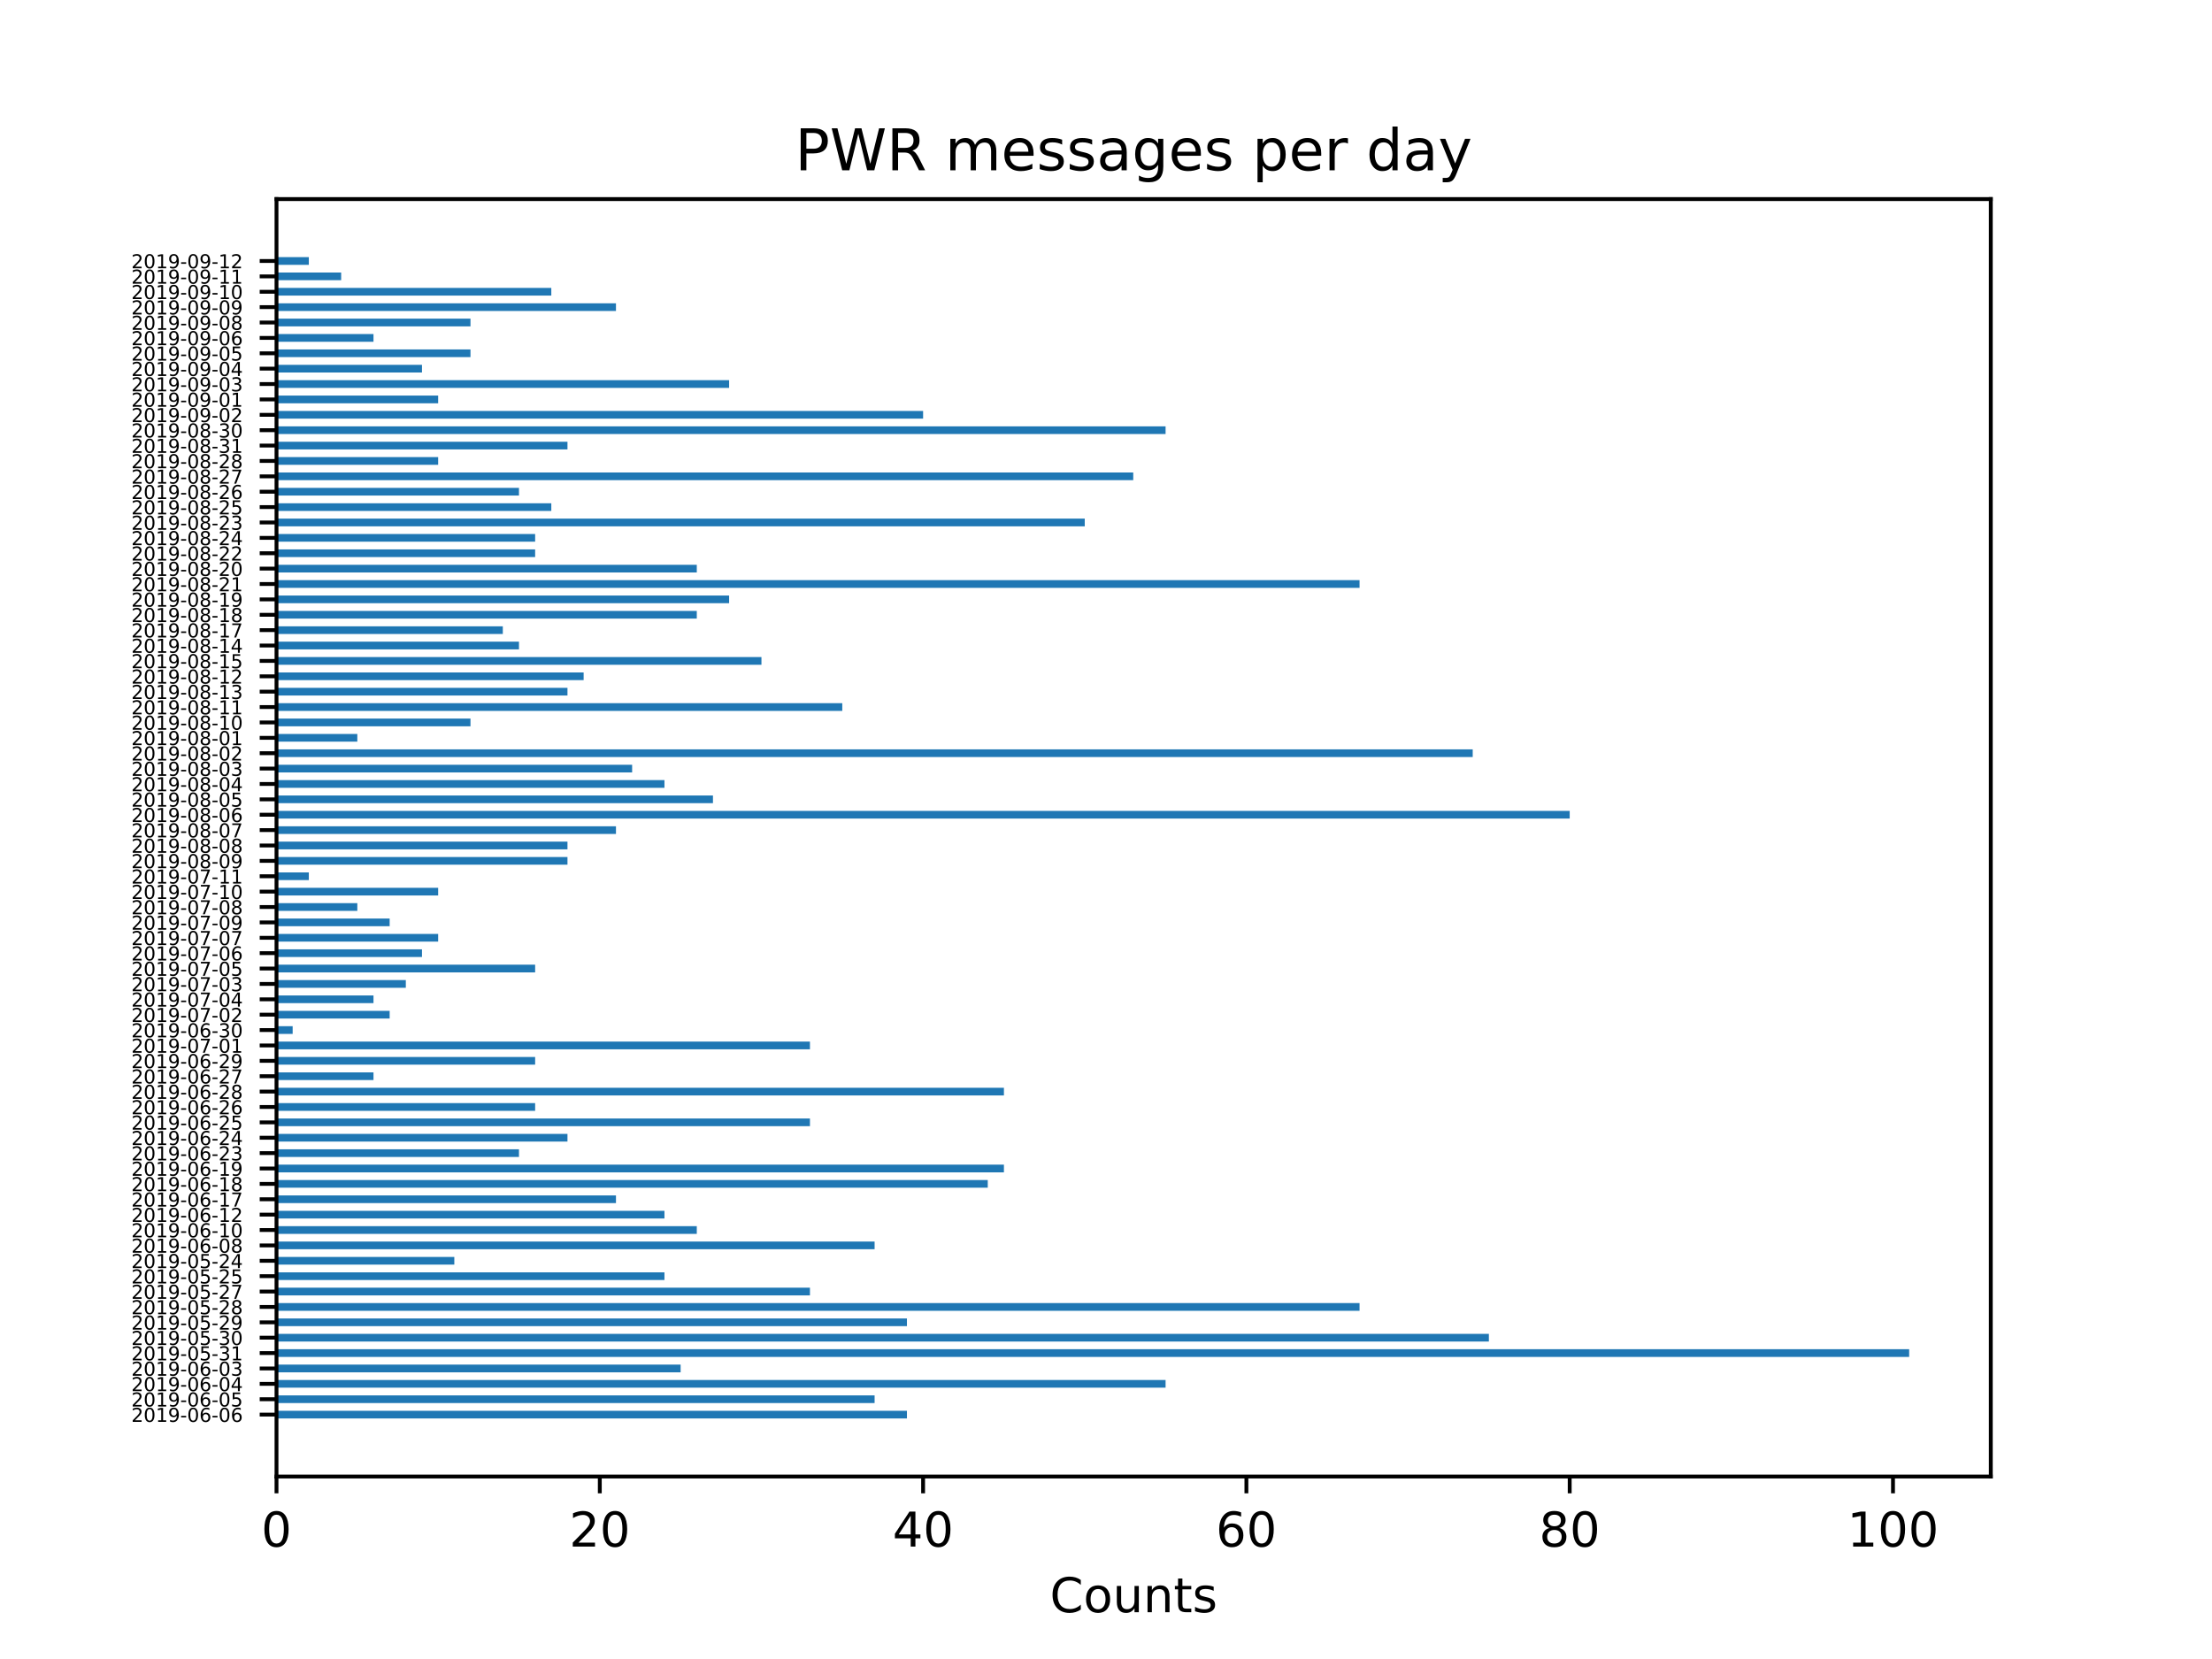 <?xml version="1.0" encoding="utf-8" standalone="no"?>
<!DOCTYPE svg PUBLIC "-//W3C//DTD SVG 1.1//EN"
  "http://www.w3.org/Graphics/SVG/1.1/DTD/svg11.dtd">
<!-- Created with matplotlib (https://matplotlib.org/) -->
<svg height="345.6pt" version="1.1" viewBox="0 0 460.8 345.6" width="460.8pt" xmlns="http://www.w3.org/2000/svg" xmlns:xlink="http://www.w3.org/1999/xlink">
 <defs>
  <style type="text/css">
*{stroke-linecap:butt;stroke-linejoin:round;}
  </style>
 </defs>
 <g id="figure_1">
  <g id="patch_1">
   <path d="M 0 345.6 
L 460.8 345.6 
L 460.8 0 
L 0 0 
z
" style="fill:#ffffff;"/>
  </g>
  <g id="axes_1">
   <g id="patch_2">
    <path d="M 57.6 307.584 
L 414.72 307.584 
L 414.72 41.472 
L 57.6 41.472 
z
" style="fill:#ffffff;"/>
   </g>
   <g id="patch_3">
    <path clip-path="url(#pa648bcfd6b)" d="M 57.6 295.488 
L 188.931 295.488 
L 188.931 293.886 
L 57.6 293.886 
z
" style="fill:#1f77b4;"/>
   </g>
   <g id="patch_4">
    <path clip-path="url(#pa648bcfd6b)" d="M 57.6 292.284 
L 182.196 292.284 
L 182.196 290.682 
L 57.6 290.682 
z
" style="fill:#1f77b4;"/>
   </g>
   <g id="patch_5">
    <path clip-path="url(#pa648bcfd6b)" d="M 57.6 289.08 
L 242.811 289.08 
L 242.811 287.477 
L 57.6 287.477 
z
" style="fill:#1f77b4;"/>
   </g>
   <g id="patch_6">
    <path clip-path="url(#pa648bcfd6b)" d="M 57.6 285.875 
L 141.787 285.875 
L 141.787 284.273 
L 57.6 284.273 
z
" style="fill:#1f77b4;"/>
   </g>
   <g id="patch_7">
    <path clip-path="url(#pa648bcfd6b)" d="M 57.6 282.671 
L 397.714 282.671 
L 397.714 281.069 
L 57.6 281.069 
z
" style="fill:#1f77b4;"/>
   </g>
   <g id="patch_8">
    <path clip-path="url(#pa648bcfd6b)" d="M 57.6 279.467 
L 310.16 279.467 
L 310.16 277.865 
L 57.6 277.865 
z
" style="fill:#1f77b4;"/>
   </g>
   <g id="patch_9">
    <path clip-path="url(#pa648bcfd6b)" d="M 57.6 276.263 
L 188.931 276.263 
L 188.931 274.66 
L 57.6 274.66 
z
" style="fill:#1f77b4;"/>
   </g>
   <g id="patch_10">
    <path clip-path="url(#pa648bcfd6b)" d="M 57.6 273.058 
L 283.22 273.058 
L 283.22 271.456 
L 57.6 271.456 
z
" style="fill:#1f77b4;"/>
   </g>
   <g id="patch_11">
    <path clip-path="url(#pa648bcfd6b)" d="M 57.6 269.854 
L 168.726 269.854 
L 168.726 268.252 
L 57.6 268.252 
z
" style="fill:#1f77b4;"/>
   </g>
   <g id="patch_12">
    <path clip-path="url(#pa648bcfd6b)" d="M 57.6 266.65 
L 138.419 266.65 
L 138.419 265.048 
L 57.6 265.048 
z
" style="fill:#1f77b4;"/>
   </g>
   <g id="patch_13">
    <path clip-path="url(#pa648bcfd6b)" d="M 57.6 263.446 
L 94.642 263.446 
L 94.642 261.843 
L 57.6 261.843 
z
" style="fill:#1f77b4;"/>
   </g>
   <g id="patch_14">
    <path clip-path="url(#pa648bcfd6b)" d="M 57.6 260.241 
L 182.196 260.241 
L 182.196 258.639 
L 57.6 258.639 
z
" style="fill:#1f77b4;"/>
   </g>
   <g id="patch_15">
    <path clip-path="url(#pa648bcfd6b)" d="M 57.6 257.037 
L 145.154 257.037 
L 145.154 255.435 
L 57.6 255.435 
z
" style="fill:#1f77b4;"/>
   </g>
   <g id="patch_16">
    <path clip-path="url(#pa648bcfd6b)" d="M 57.6 253.833 
L 138.419 253.833 
L 138.419 252.231 
L 57.6 252.231 
z
" style="fill:#1f77b4;"/>
   </g>
   <g id="patch_17">
    <path clip-path="url(#pa648bcfd6b)" d="M 57.6 250.629 
L 128.317 250.629 
L 128.317 249.027 
L 57.6 249.027 
z
" style="fill:#1f77b4;"/>
   </g>
   <g id="patch_18">
    <path clip-path="url(#pa648bcfd6b)" d="M 57.6 247.424 
L 205.769 247.424 
L 205.769 245.822 
L 57.6 245.822 
z
" style="fill:#1f77b4;"/>
   </g>
   <g id="patch_19">
    <path clip-path="url(#pa648bcfd6b)" d="M 57.6 244.22 
L 209.136 244.22 
L 209.136 242.618 
L 57.6 242.618 
z
" style="fill:#1f77b4;"/>
   </g>
   <g id="patch_20">
    <path clip-path="url(#pa648bcfd6b)" d="M 57.6 241.016 
L 108.112 241.016 
L 108.112 239.414 
L 57.6 239.414 
z
" style="fill:#1f77b4;"/>
   </g>
   <g id="patch_21">
    <path clip-path="url(#pa648bcfd6b)" d="M 57.6 237.812 
L 118.214 237.812 
L 118.214 236.21 
L 57.6 236.21 
z
" style="fill:#1f77b4;"/>
   </g>
   <g id="patch_22">
    <path clip-path="url(#pa648bcfd6b)" d="M 57.6 234.607 
L 168.726 234.607 
L 168.726 233.005 
L 57.6 233.005 
z
" style="fill:#1f77b4;"/>
   </g>
   <g id="patch_23">
    <path clip-path="url(#pa648bcfd6b)" d="M 57.6 231.403 
L 111.479 231.403 
L 111.479 229.801 
L 57.6 229.801 
z
" style="fill:#1f77b4;"/>
   </g>
   <g id="patch_24">
    <path clip-path="url(#pa648bcfd6b)" d="M 57.6 228.199 
L 209.136 228.199 
L 209.136 226.597 
L 57.6 226.597 
z
" style="fill:#1f77b4;"/>
   </g>
   <g id="patch_25">
    <path clip-path="url(#pa648bcfd6b)" d="M 57.6 224.995 
L 77.805 224.995 
L 77.805 223.393 
L 57.6 223.393 
z
" style="fill:#1f77b4;"/>
   </g>
   <g id="patch_26">
    <path clip-path="url(#pa648bcfd6b)" d="M 57.6 221.791 
L 111.479 221.791 
L 111.479 220.188 
L 57.6 220.188 
z
" style="fill:#1f77b4;"/>
   </g>
   <g id="patch_27">
    <path clip-path="url(#pa648bcfd6b)" d="M 57.6 218.586 
L 168.726 218.586 
L 168.726 216.984 
L 57.6 216.984 
z
" style="fill:#1f77b4;"/>
   </g>
   <g id="patch_28">
    <path clip-path="url(#pa648bcfd6b)" d="M 57.6 215.382 
L 60.967 215.382 
L 60.967 213.78 
L 57.6 213.78 
z
" style="fill:#1f77b4;"/>
   </g>
   <g id="patch_29">
    <path clip-path="url(#pa648bcfd6b)" d="M 57.6 212.178 
L 81.172 212.178 
L 81.172 210.576 
L 57.6 210.576 
z
" style="fill:#1f77b4;"/>
   </g>
   <g id="patch_30">
    <path clip-path="url(#pa648bcfd6b)" d="M 57.6 208.974 
L 77.805 208.974 
L 77.805 207.371 
L 57.6 207.371 
z
" style="fill:#1f77b4;"/>
   </g>
   <g id="patch_31">
    <path clip-path="url(#pa648bcfd6b)" d="M 57.6 205.769 
L 84.54 205.769 
L 84.54 204.167 
L 57.6 204.167 
z
" style="fill:#1f77b4;"/>
   </g>
   <g id="patch_32">
    <path clip-path="url(#pa648bcfd6b)" d="M 57.6 202.565 
L 111.479 202.565 
L 111.479 200.963 
L 57.6 200.963 
z
" style="fill:#1f77b4;"/>
   </g>
   <g id="patch_33">
    <path clip-path="url(#pa648bcfd6b)" d="M 57.6 199.361 
L 87.907 199.361 
L 87.907 197.759 
L 57.6 197.759 
z
" style="fill:#1f77b4;"/>
   </g>
   <g id="patch_34">
    <path clip-path="url(#pa648bcfd6b)" d="M 57.6 196.157 
L 91.275 196.157 
L 91.275 194.554 
L 57.6 194.554 
z
" style="fill:#1f77b4;"/>
   </g>
   <g id="patch_35">
    <path clip-path="url(#pa648bcfd6b)" d="M 57.6 192.952 
L 81.172 192.952 
L 81.172 191.35 
L 57.6 191.35 
z
" style="fill:#1f77b4;"/>
   </g>
   <g id="patch_36">
    <path clip-path="url(#pa648bcfd6b)" d="M 57.6 189.748 
L 74.437 189.748 
L 74.437 188.146 
L 57.6 188.146 
z
" style="fill:#1f77b4;"/>
   </g>
   <g id="patch_37">
    <path clip-path="url(#pa648bcfd6b)" d="M 57.6 186.544 
L 91.275 186.544 
L 91.275 184.942 
L 57.6 184.942 
z
" style="fill:#1f77b4;"/>
   </g>
   <g id="patch_38">
    <path clip-path="url(#pa648bcfd6b)" d="M 57.6 183.34 
L 64.335 183.34 
L 64.335 181.738 
L 57.6 181.738 
z
" style="fill:#1f77b4;"/>
   </g>
   <g id="patch_39">
    <path clip-path="url(#pa648bcfd6b)" d="M 57.6 180.135 
L 118.214 180.135 
L 118.214 178.533 
L 57.6 178.533 
z
" style="fill:#1f77b4;"/>
   </g>
   <g id="patch_40">
    <path clip-path="url(#pa648bcfd6b)" d="M 57.6 176.931 
L 118.214 176.931 
L 118.214 175.329 
L 57.6 175.329 
z
" style="fill:#1f77b4;"/>
   </g>
   <g id="patch_41">
    <path clip-path="url(#pa648bcfd6b)" d="M 57.6 173.727 
L 128.317 173.727 
L 128.317 172.125 
L 57.6 172.125 
z
" style="fill:#1f77b4;"/>
   </g>
   <g id="patch_42">
    <path clip-path="url(#pa648bcfd6b)" d="M 57.6 170.523 
L 326.997 170.523 
L 326.997 168.921 
L 57.6 168.921 
z
" style="fill:#1f77b4;"/>
   </g>
   <g id="patch_43">
    <path clip-path="url(#pa648bcfd6b)" d="M 57.6 167.318 
L 148.522 167.318 
L 148.522 165.716 
L 57.6 165.716 
z
" style="fill:#1f77b4;"/>
   </g>
   <g id="patch_44">
    <path clip-path="url(#pa648bcfd6b)" d="M 57.6 164.114 
L 138.419 164.114 
L 138.419 162.512 
L 57.6 162.512 
z
" style="fill:#1f77b4;"/>
   </g>
   <g id="patch_45">
    <path clip-path="url(#pa648bcfd6b)" d="M 57.6 160.91 
L 131.684 160.91 
L 131.684 159.308 
L 57.6 159.308 
z
" style="fill:#1f77b4;"/>
   </g>
   <g id="patch_46">
    <path clip-path="url(#pa648bcfd6b)" d="M 57.6 157.706 
L 306.793 157.706 
L 306.793 156.104 
L 57.6 156.104 
z
" style="fill:#1f77b4;"/>
   </g>
   <g id="patch_47">
    <path clip-path="url(#pa648bcfd6b)" d="M 57.6 154.502 
L 74.437 154.502 
L 74.437 152.899 
L 57.6 152.899 
z
" style="fill:#1f77b4;"/>
   </g>
   <g id="patch_48">
    <path clip-path="url(#pa648bcfd6b)" d="M 57.6 151.297 
L 98.01 151.297 
L 98.01 149.695 
L 57.6 149.695 
z
" style="fill:#1f77b4;"/>
   </g>
   <g id="patch_49">
    <path clip-path="url(#pa648bcfd6b)" d="M 57.6 148.093 
L 175.461 148.093 
L 175.461 146.491 
L 57.6 146.491 
z
" style="fill:#1f77b4;"/>
   </g>
   <g id="patch_50">
    <path clip-path="url(#pa648bcfd6b)" d="M 57.6 144.889 
L 118.214 144.889 
L 118.214 143.287 
L 57.6 143.287 
z
" style="fill:#1f77b4;"/>
   </g>
   <g id="patch_51">
    <path clip-path="url(#pa648bcfd6b)" d="M 57.6 141.685 
L 121.582 141.685 
L 121.582 140.082 
L 57.6 140.082 
z
" style="fill:#1f77b4;"/>
   </g>
   <g id="patch_52">
    <path clip-path="url(#pa648bcfd6b)" d="M 57.6 138.48 
L 158.624 138.48 
L 158.624 136.878 
L 57.6 136.878 
z
" style="fill:#1f77b4;"/>
   </g>
   <g id="patch_53">
    <path clip-path="url(#pa648bcfd6b)" d="M 57.6 135.276 
L 108.112 135.276 
L 108.112 133.674 
L 57.6 133.674 
z
" style="fill:#1f77b4;"/>
   </g>
   <g id="patch_54">
    <path clip-path="url(#pa648bcfd6b)" d="M 57.6 132.072 
L 104.745 132.072 
L 104.745 130.47 
L 57.6 130.47 
z
" style="fill:#1f77b4;"/>
   </g>
   <g id="patch_55">
    <path clip-path="url(#pa648bcfd6b)" d="M 57.6 128.868 
L 145.154 128.868 
L 145.154 127.265 
L 57.6 127.265 
z
" style="fill:#1f77b4;"/>
   </g>
   <g id="patch_56">
    <path clip-path="url(#pa648bcfd6b)" d="M 57.6 125.663 
L 151.889 125.663 
L 151.889 124.061 
L 57.6 124.061 
z
" style="fill:#1f77b4;"/>
   </g>
   <g id="patch_57">
    <path clip-path="url(#pa648bcfd6b)" d="M 57.6 122.459 
L 283.22 122.459 
L 283.22 120.857 
L 57.6 120.857 
z
" style="fill:#1f77b4;"/>
   </g>
   <g id="patch_58">
    <path clip-path="url(#pa648bcfd6b)" d="M 57.6 119.255 
L 145.154 119.255 
L 145.154 117.653 
L 57.6 117.653 
z
" style="fill:#1f77b4;"/>
   </g>
   <g id="patch_59">
    <path clip-path="url(#pa648bcfd6b)" d="M 57.6 116.051 
L 111.479 116.051 
L 111.479 114.449 
L 57.6 114.449 
z
" style="fill:#1f77b4;"/>
   </g>
   <g id="patch_60">
    <path clip-path="url(#pa648bcfd6b)" d="M 57.6 112.846 
L 111.479 112.846 
L 111.479 111.244 
L 57.6 111.244 
z
" style="fill:#1f77b4;"/>
   </g>
   <g id="patch_61">
    <path clip-path="url(#pa648bcfd6b)" d="M 57.6 109.642 
L 225.973 109.642 
L 225.973 108.04 
L 57.6 108.04 
z
" style="fill:#1f77b4;"/>
   </g>
   <g id="patch_62">
    <path clip-path="url(#pa648bcfd6b)" d="M 57.6 106.438 
L 114.847 106.438 
L 114.847 104.836 
L 57.6 104.836 
z
" style="fill:#1f77b4;"/>
   </g>
   <g id="patch_63">
    <path clip-path="url(#pa648bcfd6b)" d="M 57.6 103.234 
L 108.112 103.234 
L 108.112 101.632 
L 57.6 101.632 
z
" style="fill:#1f77b4;"/>
   </g>
   <g id="patch_64">
    <path clip-path="url(#pa648bcfd6b)" d="M 57.6 100.029 
L 236.076 100.029 
L 236.076 98.427 
L 57.6 98.427 
z
" style="fill:#1f77b4;"/>
   </g>
   <g id="patch_65">
    <path clip-path="url(#pa648bcfd6b)" d="M 57.6 96.825 
L 91.275 96.825 
L 91.275 95.223 
L 57.6 95.223 
z
" style="fill:#1f77b4;"/>
   </g>
   <g id="patch_66">
    <path clip-path="url(#pa648bcfd6b)" d="M 57.6 93.621 
L 118.214 93.621 
L 118.214 92.019 
L 57.6 92.019 
z
" style="fill:#1f77b4;"/>
   </g>
   <g id="patch_67">
    <path clip-path="url(#pa648bcfd6b)" d="M 57.6 90.417 
L 242.811 90.417 
L 242.811 88.815 
L 57.6 88.815 
z
" style="fill:#1f77b4;"/>
   </g>
   <g id="patch_68">
    <path clip-path="url(#pa648bcfd6b)" d="M 57.6 87.213 
L 192.299 87.213 
L 192.299 85.61 
L 57.6 85.61 
z
" style="fill:#1f77b4;"/>
   </g>
   <g id="patch_69">
    <path clip-path="url(#pa648bcfd6b)" d="M 57.6 84.008 
L 91.275 84.008 
L 91.275 82.406 
L 57.6 82.406 
z
" style="fill:#1f77b4;"/>
   </g>
   <g id="patch_70">
    <path clip-path="url(#pa648bcfd6b)" d="M 57.6 80.804 
L 151.889 80.804 
L 151.889 79.202 
L 57.6 79.202 
z
" style="fill:#1f77b4;"/>
   </g>
   <g id="patch_71">
    <path clip-path="url(#pa648bcfd6b)" d="M 57.6 77.6 
L 87.907 77.6 
L 87.907 75.998 
L 57.6 75.998 
z
" style="fill:#1f77b4;"/>
   </g>
   <g id="patch_72">
    <path clip-path="url(#pa648bcfd6b)" d="M 57.6 74.396 
L 98.01 74.396 
L 98.01 72.793 
L 57.6 72.793 
z
" style="fill:#1f77b4;"/>
   </g>
   <g id="patch_73">
    <path clip-path="url(#pa648bcfd6b)" d="M 57.6 71.191 
L 77.805 71.191 
L 77.805 69.589 
L 57.6 69.589 
z
" style="fill:#1f77b4;"/>
   </g>
   <g id="patch_74">
    <path clip-path="url(#pa648bcfd6b)" d="M 57.6 67.987 
L 98.01 67.987 
L 98.01 66.385 
L 57.6 66.385 
z
" style="fill:#1f77b4;"/>
   </g>
   <g id="patch_75">
    <path clip-path="url(#pa648bcfd6b)" d="M 57.6 64.783 
L 128.317 64.783 
L 128.317 63.181 
L 57.6 63.181 
z
" style="fill:#1f77b4;"/>
   </g>
   <g id="patch_76">
    <path clip-path="url(#pa648bcfd6b)" d="M 57.6 61.579 
L 114.847 61.579 
L 114.847 59.976 
L 57.6 59.976 
z
" style="fill:#1f77b4;"/>
   </g>
   <g id="patch_77">
    <path clip-path="url(#pa648bcfd6b)" d="M 57.6 58.374 
L 71.07 58.374 
L 71.07 56.772 
L 57.6 56.772 
z
" style="fill:#1f77b4;"/>
   </g>
   <g id="patch_78">
    <path clip-path="url(#pa648bcfd6b)" d="M 57.6 55.17 
L 64.335 55.17 
L 64.335 53.568 
L 57.6 53.568 
z
" style="fill:#1f77b4;"/>
   </g>
   <g id="matplotlib.axis_1">
    <g id="xtick_1">
     <g id="line2d_1">
      <defs>
       <path d="M 0 0 
L 0 3.5 
" id="m2b3d1bde15" style="stroke:#000000;stroke-width:0.8;"/>
      </defs>
      <g>
       <use style="stroke:#000000;stroke-width:0.8;" x="57.6" xlink:href="#m2b3d1bde15" y="307.584"/>
      </g>
     </g>
     <g id="text_1">
      <!-- 0 -->
      <defs>
       <path d="M 31.781 66.406 
Q 24.172 66.406 20.328 58.906 
Q 16.5 51.422 16.5 36.375 
Q 16.5 21.391 20.328 13.891 
Q 24.172 6.391 31.781 6.391 
Q 39.453 6.391 43.281 13.891 
Q 47.125 21.391 47.125 36.375 
Q 47.125 51.422 43.281 58.906 
Q 39.453 66.406 31.781 66.406 
z
M 31.781 74.219 
Q 44.047 74.219 50.516 64.516 
Q 56.984 54.828 56.984 36.375 
Q 56.984 17.969 50.516 8.266 
Q 44.047 -1.422 31.781 -1.422 
Q 19.531 -1.422 13.062 8.266 
Q 6.594 17.969 6.594 36.375 
Q 6.594 54.828 13.062 64.516 
Q 19.531 74.219 31.781 74.219 
z
" id="DejaVuSans-48"/>
      </defs>
      <g transform="translate(54.419 322.182)scale(0.1 -0.1)">
       <use xlink:href="#DejaVuSans-48"/>
      </g>
     </g>
    </g>
    <g id="xtick_2">
     <g id="line2d_2">
      <g>
       <use style="stroke:#000000;stroke-width:0.8;" x="124.949" xlink:href="#m2b3d1bde15" y="307.584"/>
      </g>
     </g>
     <g id="text_2">
      <!-- 20 -->
      <defs>
       <path d="M 19.188 8.297 
L 53.609 8.297 
L 53.609 0 
L 7.328 0 
L 7.328 8.297 
Q 12.938 14.109 22.625 23.891 
Q 32.328 33.688 34.812 36.531 
Q 39.547 41.844 41.422 45.531 
Q 43.312 49.219 43.312 52.781 
Q 43.312 58.594 39.234 62.25 
Q 35.156 65.922 28.609 65.922 
Q 23.969 65.922 18.812 64.312 
Q 13.672 62.703 7.812 59.422 
L 7.812 69.391 
Q 13.766 71.781 18.938 73 
Q 24.125 74.219 28.422 74.219 
Q 39.75 74.219 46.484 68.547 
Q 53.219 62.891 53.219 53.422 
Q 53.219 48.922 51.531 44.891 
Q 49.859 40.875 45.406 35.406 
Q 44.188 33.984 37.641 27.219 
Q 31.109 20.453 19.188 8.297 
z
" id="DejaVuSans-50"/>
      </defs>
      <g transform="translate(118.587 322.182)scale(0.1 -0.1)">
       <use xlink:href="#DejaVuSans-50"/>
       <use x="63.623" xlink:href="#DejaVuSans-48"/>
      </g>
     </g>
    </g>
    <g id="xtick_3">
     <g id="line2d_3">
      <g>
       <use style="stroke:#000000;stroke-width:0.8;" x="192.299" xlink:href="#m2b3d1bde15" y="307.584"/>
      </g>
     </g>
     <g id="text_3">
      <!-- 40 -->
      <defs>
       <path d="M 37.797 64.312 
L 12.891 25.391 
L 37.797 25.391 
z
M 35.203 72.906 
L 47.609 72.906 
L 47.609 25.391 
L 58.016 25.391 
L 58.016 17.188 
L 47.609 17.188 
L 47.609 0 
L 37.797 0 
L 37.797 17.188 
L 4.891 17.188 
L 4.891 26.703 
z
" id="DejaVuSans-52"/>
      </defs>
      <g transform="translate(185.936 322.182)scale(0.1 -0.1)">
       <use xlink:href="#DejaVuSans-52"/>
       <use x="63.623" xlink:href="#DejaVuSans-48"/>
      </g>
     </g>
    </g>
    <g id="xtick_4">
     <g id="line2d_4">
      <g>
       <use style="stroke:#000000;stroke-width:0.8;" x="259.648" xlink:href="#m2b3d1bde15" y="307.584"/>
      </g>
     </g>
     <g id="text_4">
      <!-- 60 -->
      <defs>
       <path d="M 33.016 40.375 
Q 26.375 40.375 22.484 35.828 
Q 18.609 31.297 18.609 23.391 
Q 18.609 15.531 22.484 10.953 
Q 26.375 6.391 33.016 6.391 
Q 39.656 6.391 43.531 10.953 
Q 47.406 15.531 47.406 23.391 
Q 47.406 31.297 43.531 35.828 
Q 39.656 40.375 33.016 40.375 
z
M 52.594 71.297 
L 52.594 62.312 
Q 48.875 64.062 45.094 64.984 
Q 41.312 65.922 37.594 65.922 
Q 27.828 65.922 22.672 59.328 
Q 17.531 52.734 16.797 39.406 
Q 19.672 43.656 24.016 45.922 
Q 28.375 48.188 33.594 48.188 
Q 44.578 48.188 50.953 41.516 
Q 57.328 34.859 57.328 23.391 
Q 57.328 12.156 50.688 5.359 
Q 44.047 -1.422 33.016 -1.422 
Q 20.359 -1.422 13.672 8.266 
Q 6.984 17.969 6.984 36.375 
Q 6.984 53.656 15.188 63.938 
Q 23.391 74.219 37.203 74.219 
Q 40.922 74.219 44.703 73.484 
Q 48.484 72.75 52.594 71.297 
z
" id="DejaVuSans-54"/>
      </defs>
      <g transform="translate(253.286 322.182)scale(0.1 -0.1)">
       <use xlink:href="#DejaVuSans-54"/>
       <use x="63.623" xlink:href="#DejaVuSans-48"/>
      </g>
     </g>
    </g>
    <g id="xtick_5">
     <g id="line2d_5">
      <g>
       <use style="stroke:#000000;stroke-width:0.8;" x="326.997" xlink:href="#m2b3d1bde15" y="307.584"/>
      </g>
     </g>
     <g id="text_5">
      <!-- 80 -->
      <defs>
       <path d="M 31.781 34.625 
Q 24.75 34.625 20.719 30.859 
Q 16.703 27.094 16.703 20.516 
Q 16.703 13.922 20.719 10.156 
Q 24.75 6.391 31.781 6.391 
Q 38.812 6.391 42.859 10.172 
Q 46.922 13.969 46.922 20.516 
Q 46.922 27.094 42.891 30.859 
Q 38.875 34.625 31.781 34.625 
z
M 21.922 38.812 
Q 15.578 40.375 12.031 44.719 
Q 8.5 49.078 8.5 55.328 
Q 8.5 64.062 14.719 69.141 
Q 20.953 74.219 31.781 74.219 
Q 42.672 74.219 48.875 69.141 
Q 55.078 64.062 55.078 55.328 
Q 55.078 49.078 51.531 44.719 
Q 48 40.375 41.703 38.812 
Q 48.828 37.156 52.797 32.312 
Q 56.781 27.484 56.781 20.516 
Q 56.781 9.906 50.312 4.234 
Q 43.844 -1.422 31.781 -1.422 
Q 19.734 -1.422 13.25 4.234 
Q 6.781 9.906 6.781 20.516 
Q 6.781 27.484 10.781 32.312 
Q 14.797 37.156 21.922 38.812 
z
M 18.312 54.391 
Q 18.312 48.734 21.844 45.562 
Q 25.391 42.391 31.781 42.391 
Q 38.141 42.391 41.719 45.562 
Q 45.312 48.734 45.312 54.391 
Q 45.312 60.062 41.719 63.234 
Q 38.141 66.406 31.781 66.406 
Q 25.391 66.406 21.844 63.234 
Q 18.312 60.062 18.312 54.391 
z
" id="DejaVuSans-56"/>
      </defs>
      <g transform="translate(320.635 322.182)scale(0.1 -0.1)">
       <use xlink:href="#DejaVuSans-56"/>
       <use x="63.623" xlink:href="#DejaVuSans-48"/>
      </g>
     </g>
    </g>
    <g id="xtick_6">
     <g id="line2d_6">
      <g>
       <use style="stroke:#000000;stroke-width:0.8;" x="394.347" xlink:href="#m2b3d1bde15" y="307.584"/>
      </g>
     </g>
     <g id="text_6">
      <!-- 100 -->
      <defs>
       <path d="M 12.406 8.297 
L 28.516 8.297 
L 28.516 63.922 
L 10.984 60.406 
L 10.984 69.391 
L 28.422 72.906 
L 38.281 72.906 
L 38.281 8.297 
L 54.391 8.297 
L 54.391 0 
L 12.406 0 
z
" id="DejaVuSans-49"/>
      </defs>
      <g transform="translate(384.803 322.182)scale(0.1 -0.1)">
       <use xlink:href="#DejaVuSans-49"/>
       <use x="63.623" xlink:href="#DejaVuSans-48"/>
       <use x="127.246" xlink:href="#DejaVuSans-48"/>
      </g>
     </g>
    </g>
    <g id="text_7">
     <!-- Counts -->
     <defs>
      <path d="M 64.406 67.281 
L 64.406 56.891 
Q 59.422 61.531 53.781 63.812 
Q 48.141 66.109 41.797 66.109 
Q 29.297 66.109 22.656 58.469 
Q 16.016 50.828 16.016 36.375 
Q 16.016 21.969 22.656 14.328 
Q 29.297 6.688 41.797 6.688 
Q 48.141 6.688 53.781 8.984 
Q 59.422 11.281 64.406 15.922 
L 64.406 5.609 
Q 59.234 2.094 53.438 0.328 
Q 47.656 -1.422 41.219 -1.422 
Q 24.656 -1.422 15.125 8.703 
Q 5.609 18.844 5.609 36.375 
Q 5.609 53.953 15.125 64.078 
Q 24.656 74.219 41.219 74.219 
Q 47.75 74.219 53.531 72.484 
Q 59.328 70.75 64.406 67.281 
z
" id="DejaVuSans-67"/>
      <path d="M 30.609 48.391 
Q 23.391 48.391 19.188 42.75 
Q 14.984 37.109 14.984 27.297 
Q 14.984 17.484 19.156 11.844 
Q 23.344 6.203 30.609 6.203 
Q 37.797 6.203 41.984 11.859 
Q 46.188 17.531 46.188 27.297 
Q 46.188 37.016 41.984 42.703 
Q 37.797 48.391 30.609 48.391 
z
M 30.609 56 
Q 42.328 56 49.016 48.375 
Q 55.719 40.766 55.719 27.297 
Q 55.719 13.875 49.016 6.219 
Q 42.328 -1.422 30.609 -1.422 
Q 18.844 -1.422 12.172 6.219 
Q 5.516 13.875 5.516 27.297 
Q 5.516 40.766 12.172 48.375 
Q 18.844 56 30.609 56 
z
" id="DejaVuSans-111"/>
      <path d="M 8.5 21.578 
L 8.5 54.688 
L 17.484 54.688 
L 17.484 21.922 
Q 17.484 14.156 20.5 10.266 
Q 23.531 6.391 29.594 6.391 
Q 36.859 6.391 41.078 11.031 
Q 45.312 15.672 45.312 23.688 
L 45.312 54.688 
L 54.297 54.688 
L 54.297 0 
L 45.312 0 
L 45.312 8.406 
Q 42.047 3.422 37.719 1 
Q 33.406 -1.422 27.688 -1.422 
Q 18.266 -1.422 13.375 4.438 
Q 8.5 10.297 8.5 21.578 
z
M 31.109 56 
z
" id="DejaVuSans-117"/>
      <path d="M 54.891 33.016 
L 54.891 0 
L 45.906 0 
L 45.906 32.719 
Q 45.906 40.484 42.875 44.328 
Q 39.844 48.188 33.797 48.188 
Q 26.516 48.188 22.312 43.547 
Q 18.109 38.922 18.109 30.906 
L 18.109 0 
L 9.078 0 
L 9.078 54.688 
L 18.109 54.688 
L 18.109 46.188 
Q 21.344 51.125 25.703 53.562 
Q 30.078 56 35.797 56 
Q 45.219 56 50.047 50.172 
Q 54.891 44.344 54.891 33.016 
z
" id="DejaVuSans-110"/>
      <path d="M 18.312 70.219 
L 18.312 54.688 
L 36.812 54.688 
L 36.812 47.703 
L 18.312 47.703 
L 18.312 18.016 
Q 18.312 11.328 20.141 9.422 
Q 21.969 7.516 27.594 7.516 
L 36.812 7.516 
L 36.812 0 
L 27.594 0 
Q 17.188 0 13.234 3.875 
Q 9.281 7.766 9.281 18.016 
L 9.281 47.703 
L 2.688 47.703 
L 2.688 54.688 
L 9.281 54.688 
L 9.281 70.219 
z
" id="DejaVuSans-116"/>
      <path d="M 44.281 53.078 
L 44.281 44.578 
Q 40.484 46.531 36.375 47.5 
Q 32.281 48.484 27.875 48.484 
Q 21.188 48.484 17.844 46.438 
Q 14.5 44.391 14.5 40.281 
Q 14.5 37.156 16.891 35.375 
Q 19.281 33.594 26.516 31.984 
L 29.594 31.297 
Q 39.156 29.25 43.188 25.516 
Q 47.219 21.781 47.219 15.094 
Q 47.219 7.469 41.188 3.016 
Q 35.156 -1.422 24.609 -1.422 
Q 20.219 -1.422 15.453 -0.562 
Q 10.688 0.297 5.422 2 
L 5.422 11.281 
Q 10.406 8.688 15.234 7.391 
Q 20.062 6.109 24.812 6.109 
Q 31.156 6.109 34.562 8.281 
Q 37.984 10.453 37.984 14.406 
Q 37.984 18.062 35.516 20.016 
Q 33.062 21.969 24.703 23.781 
L 21.578 24.516 
Q 13.234 26.266 9.516 29.906 
Q 5.812 33.547 5.812 39.891 
Q 5.812 47.609 11.281 51.797 
Q 16.75 56 26.812 56 
Q 31.781 56 36.172 55.266 
Q 40.578 54.547 44.281 53.078 
z
" id="DejaVuSans-115"/>
     </defs>
     <g transform="translate(218.707 335.861)scale(0.1 -0.1)">
      <use xlink:href="#DejaVuSans-67"/>
      <use x="69.824" xlink:href="#DejaVuSans-111"/>
      <use x="131.006" xlink:href="#DejaVuSans-117"/>
      <use x="194.385" xlink:href="#DejaVuSans-110"/>
      <use x="257.764" xlink:href="#DejaVuSans-116"/>
      <use x="296.973" xlink:href="#DejaVuSans-115"/>
     </g>
    </g>
   </g>
   <g id="matplotlib.axis_2">
    <g id="ytick_1">
     <g id="line2d_7">
      <defs>
       <path d="M 0 0 
L -3.5 0 
" id="md721c4f4cc" style="stroke:#000000;stroke-width:0.8;"/>
      </defs>
      <g>
       <use style="stroke:#000000;stroke-width:0.8;" x="57.6" xlink:href="#md721c4f4cc" y="294.687"/>
      </g>
     </g>
     <g id="text_8">
      <!-- 2019-06-06 -->
      <defs>
       <path d="M 10.984 1.516 
L 10.984 10.5 
Q 14.703 8.734 18.5 7.812 
Q 22.312 6.891 25.984 6.891 
Q 35.75 6.891 40.891 13.453 
Q 46.047 20.016 46.781 33.406 
Q 43.953 29.203 39.594 26.953 
Q 35.25 24.703 29.984 24.703 
Q 19.047 24.703 12.672 31.312 
Q 6.297 37.938 6.297 49.422 
Q 6.297 60.641 12.938 67.422 
Q 19.578 74.219 30.609 74.219 
Q 43.266 74.219 49.922 64.516 
Q 56.594 54.828 56.594 36.375 
Q 56.594 19.141 48.406 8.859 
Q 40.234 -1.422 26.422 -1.422 
Q 22.703 -1.422 18.891 -0.688 
Q 15.094 0.047 10.984 1.516 
z
M 30.609 32.422 
Q 37.25 32.422 41.125 36.953 
Q 45.016 41.5 45.016 49.422 
Q 45.016 57.281 41.125 61.844 
Q 37.25 66.406 30.609 66.406 
Q 23.969 66.406 20.094 61.844 
Q 16.219 57.281 16.219 49.422 
Q 16.219 41.5 20.094 36.953 
Q 23.969 32.422 30.609 32.422 
z
" id="DejaVuSans-57"/>
       <path d="M 4.891 31.391 
L 31.203 31.391 
L 31.203 23.391 
L 4.891 23.391 
z
" id="DejaVuSans-45"/>
      </defs>
      <g transform="translate(27.354 296.207)scale(0.04 -0.04)">
       <use xlink:href="#DejaVuSans-50"/>
       <use x="63.623" xlink:href="#DejaVuSans-48"/>
       <use x="127.246" xlink:href="#DejaVuSans-49"/>
       <use x="190.869" xlink:href="#DejaVuSans-57"/>
       <use x="254.492" xlink:href="#DejaVuSans-45"/>
       <use x="290.576" xlink:href="#DejaVuSans-48"/>
       <use x="354.199" xlink:href="#DejaVuSans-54"/>
       <use x="417.822" xlink:href="#DejaVuSans-45"/>
       <use x="453.906" xlink:href="#DejaVuSans-48"/>
       <use x="517.529" xlink:href="#DejaVuSans-54"/>
      </g>
     </g>
    </g>
    <g id="ytick_2">
     <g id="line2d_8">
      <g>
       <use style="stroke:#000000;stroke-width:0.8;" x="57.6" xlink:href="#md721c4f4cc" y="291.483"/>
      </g>
     </g>
     <g id="text_9">
      <!-- 2019-06-05 -->
      <defs>
       <path d="M 10.797 72.906 
L 49.516 72.906 
L 49.516 64.594 
L 19.828 64.594 
L 19.828 46.734 
Q 21.969 47.469 24.109 47.828 
Q 26.266 48.188 28.422 48.188 
Q 40.625 48.188 47.75 41.5 
Q 54.891 34.812 54.891 23.391 
Q 54.891 11.625 47.562 5.094 
Q 40.234 -1.422 26.906 -1.422 
Q 22.312 -1.422 17.547 -0.641 
Q 12.797 0.141 7.719 1.703 
L 7.719 11.625 
Q 12.109 9.234 16.797 8.062 
Q 21.484 6.891 26.703 6.891 
Q 35.156 6.891 40.078 11.328 
Q 45.016 15.766 45.016 23.391 
Q 45.016 31 40.078 35.438 
Q 35.156 39.891 26.703 39.891 
Q 22.75 39.891 18.812 39.016 
Q 14.891 38.141 10.797 36.281 
z
" id="DejaVuSans-53"/>
      </defs>
      <g transform="translate(27.354 293.002)scale(0.04 -0.04)">
       <use xlink:href="#DejaVuSans-50"/>
       <use x="63.623" xlink:href="#DejaVuSans-48"/>
       <use x="127.246" xlink:href="#DejaVuSans-49"/>
       <use x="190.869" xlink:href="#DejaVuSans-57"/>
       <use x="254.492" xlink:href="#DejaVuSans-45"/>
       <use x="290.576" xlink:href="#DejaVuSans-48"/>
       <use x="354.199" xlink:href="#DejaVuSans-54"/>
       <use x="417.822" xlink:href="#DejaVuSans-45"/>
       <use x="453.906" xlink:href="#DejaVuSans-48"/>
       <use x="517.529" xlink:href="#DejaVuSans-53"/>
      </g>
     </g>
    </g>
    <g id="ytick_3">
     <g id="line2d_9">
      <g>
       <use style="stroke:#000000;stroke-width:0.8;" x="57.6" xlink:href="#md721c4f4cc" y="288.278"/>
      </g>
     </g>
     <g id="text_10">
      <!-- 2019-06-04 -->
      <g transform="translate(27.354 289.798)scale(0.04 -0.04)">
       <use xlink:href="#DejaVuSans-50"/>
       <use x="63.623" xlink:href="#DejaVuSans-48"/>
       <use x="127.246" xlink:href="#DejaVuSans-49"/>
       <use x="190.869" xlink:href="#DejaVuSans-57"/>
       <use x="254.492" xlink:href="#DejaVuSans-45"/>
       <use x="290.576" xlink:href="#DejaVuSans-48"/>
       <use x="354.199" xlink:href="#DejaVuSans-54"/>
       <use x="417.822" xlink:href="#DejaVuSans-45"/>
       <use x="453.906" xlink:href="#DejaVuSans-48"/>
       <use x="517.529" xlink:href="#DejaVuSans-52"/>
      </g>
     </g>
    </g>
    <g id="ytick_4">
     <g id="line2d_10">
      <g>
       <use style="stroke:#000000;stroke-width:0.8;" x="57.6" xlink:href="#md721c4f4cc" y="285.074"/>
      </g>
     </g>
     <g id="text_11">
      <!-- 2019-06-03 -->
      <defs>
       <path d="M 40.578 39.312 
Q 47.656 37.797 51.625 33 
Q 55.609 28.219 55.609 21.188 
Q 55.609 10.406 48.188 4.484 
Q 40.766 -1.422 27.094 -1.422 
Q 22.516 -1.422 17.656 -0.516 
Q 12.797 0.391 7.625 2.203 
L 7.625 11.719 
Q 11.719 9.328 16.594 8.109 
Q 21.484 6.891 26.812 6.891 
Q 36.078 6.891 40.938 10.547 
Q 45.797 14.203 45.797 21.188 
Q 45.797 27.641 41.281 31.266 
Q 36.766 34.906 28.719 34.906 
L 20.219 34.906 
L 20.219 43.016 
L 29.109 43.016 
Q 36.375 43.016 40.234 45.922 
Q 44.094 48.828 44.094 54.297 
Q 44.094 59.906 40.109 62.906 
Q 36.141 65.922 28.719 65.922 
Q 24.656 65.922 20.016 65.031 
Q 15.375 64.156 9.812 62.312 
L 9.812 71.094 
Q 15.438 72.656 20.344 73.438 
Q 25.25 74.219 29.594 74.219 
Q 40.828 74.219 47.359 69.109 
Q 53.906 64.016 53.906 55.328 
Q 53.906 49.266 50.438 45.094 
Q 46.969 40.922 40.578 39.312 
z
" id="DejaVuSans-51"/>
      </defs>
      <g transform="translate(27.354 286.594)scale(0.04 -0.04)">
       <use xlink:href="#DejaVuSans-50"/>
       <use x="63.623" xlink:href="#DejaVuSans-48"/>
       <use x="127.246" xlink:href="#DejaVuSans-49"/>
       <use x="190.869" xlink:href="#DejaVuSans-57"/>
       <use x="254.492" xlink:href="#DejaVuSans-45"/>
       <use x="290.576" xlink:href="#DejaVuSans-48"/>
       <use x="354.199" xlink:href="#DejaVuSans-54"/>
       <use x="417.822" xlink:href="#DejaVuSans-45"/>
       <use x="453.906" xlink:href="#DejaVuSans-48"/>
       <use x="517.529" xlink:href="#DejaVuSans-51"/>
      </g>
     </g>
    </g>
    <g id="ytick_5">
     <g id="line2d_11">
      <g>
       <use style="stroke:#000000;stroke-width:0.8;" x="57.6" xlink:href="#md721c4f4cc" y="281.87"/>
      </g>
     </g>
     <g id="text_12">
      <!-- 2019-05-31 -->
      <g transform="translate(27.354 283.39)scale(0.04 -0.04)">
       <use xlink:href="#DejaVuSans-50"/>
       <use x="63.623" xlink:href="#DejaVuSans-48"/>
       <use x="127.246" xlink:href="#DejaVuSans-49"/>
       <use x="190.869" xlink:href="#DejaVuSans-57"/>
       <use x="254.492" xlink:href="#DejaVuSans-45"/>
       <use x="290.576" xlink:href="#DejaVuSans-48"/>
       <use x="354.199" xlink:href="#DejaVuSans-53"/>
       <use x="417.822" xlink:href="#DejaVuSans-45"/>
       <use x="453.906" xlink:href="#DejaVuSans-51"/>
       <use x="517.529" xlink:href="#DejaVuSans-49"/>
      </g>
     </g>
    </g>
    <g id="ytick_6">
     <g id="line2d_12">
      <g>
       <use style="stroke:#000000;stroke-width:0.8;" x="57.6" xlink:href="#md721c4f4cc" y="278.666"/>
      </g>
     </g>
     <g id="text_13">
      <!-- 2019-05-30 -->
      <g transform="translate(27.354 280.185)scale(0.04 -0.04)">
       <use xlink:href="#DejaVuSans-50"/>
       <use x="63.623" xlink:href="#DejaVuSans-48"/>
       <use x="127.246" xlink:href="#DejaVuSans-49"/>
       <use x="190.869" xlink:href="#DejaVuSans-57"/>
       <use x="254.492" xlink:href="#DejaVuSans-45"/>
       <use x="290.576" xlink:href="#DejaVuSans-48"/>
       <use x="354.199" xlink:href="#DejaVuSans-53"/>
       <use x="417.822" xlink:href="#DejaVuSans-45"/>
       <use x="453.906" xlink:href="#DejaVuSans-51"/>
       <use x="517.529" xlink:href="#DejaVuSans-48"/>
      </g>
     </g>
    </g>
    <g id="ytick_7">
     <g id="line2d_13">
      <g>
       <use style="stroke:#000000;stroke-width:0.8;" x="57.6" xlink:href="#md721c4f4cc" y="275.462"/>
      </g>
     </g>
     <g id="text_14">
      <!-- 2019-05-29 -->
      <g transform="translate(27.354 276.981)scale(0.04 -0.04)">
       <use xlink:href="#DejaVuSans-50"/>
       <use x="63.623" xlink:href="#DejaVuSans-48"/>
       <use x="127.246" xlink:href="#DejaVuSans-49"/>
       <use x="190.869" xlink:href="#DejaVuSans-57"/>
       <use x="254.492" xlink:href="#DejaVuSans-45"/>
       <use x="290.576" xlink:href="#DejaVuSans-48"/>
       <use x="354.199" xlink:href="#DejaVuSans-53"/>
       <use x="417.822" xlink:href="#DejaVuSans-45"/>
       <use x="453.906" xlink:href="#DejaVuSans-50"/>
       <use x="517.529" xlink:href="#DejaVuSans-57"/>
      </g>
     </g>
    </g>
    <g id="ytick_8">
     <g id="line2d_14">
      <g>
       <use style="stroke:#000000;stroke-width:0.8;" x="57.6" xlink:href="#md721c4f4cc" y="272.257"/>
      </g>
     </g>
     <g id="text_15">
      <!-- 2019-05-28 -->
      <g transform="translate(27.354 273.777)scale(0.04 -0.04)">
       <use xlink:href="#DejaVuSans-50"/>
       <use x="63.623" xlink:href="#DejaVuSans-48"/>
       <use x="127.246" xlink:href="#DejaVuSans-49"/>
       <use x="190.869" xlink:href="#DejaVuSans-57"/>
       <use x="254.492" xlink:href="#DejaVuSans-45"/>
       <use x="290.576" xlink:href="#DejaVuSans-48"/>
       <use x="354.199" xlink:href="#DejaVuSans-53"/>
       <use x="417.822" xlink:href="#DejaVuSans-45"/>
       <use x="453.906" xlink:href="#DejaVuSans-50"/>
       <use x="517.529" xlink:href="#DejaVuSans-56"/>
      </g>
     </g>
    </g>
    <g id="ytick_9">
     <g id="line2d_15">
      <g>
       <use style="stroke:#000000;stroke-width:0.8;" x="57.6" xlink:href="#md721c4f4cc" y="269.053"/>
      </g>
     </g>
     <g id="text_16">
      <!-- 2019-05-27 -->
      <defs>
       <path d="M 8.203 72.906 
L 55.078 72.906 
L 55.078 68.703 
L 28.609 0 
L 18.312 0 
L 43.219 64.594 
L 8.203 64.594 
z
" id="DejaVuSans-55"/>
      </defs>
      <g transform="translate(27.354 270.573)scale(0.04 -0.04)">
       <use xlink:href="#DejaVuSans-50"/>
       <use x="63.623" xlink:href="#DejaVuSans-48"/>
       <use x="127.246" xlink:href="#DejaVuSans-49"/>
       <use x="190.869" xlink:href="#DejaVuSans-57"/>
       <use x="254.492" xlink:href="#DejaVuSans-45"/>
       <use x="290.576" xlink:href="#DejaVuSans-48"/>
       <use x="354.199" xlink:href="#DejaVuSans-53"/>
       <use x="417.822" xlink:href="#DejaVuSans-45"/>
       <use x="453.906" xlink:href="#DejaVuSans-50"/>
       <use x="517.529" xlink:href="#DejaVuSans-55"/>
      </g>
     </g>
    </g>
    <g id="ytick_10">
     <g id="line2d_16">
      <g>
       <use style="stroke:#000000;stroke-width:0.8;" x="57.6" xlink:href="#md721c4f4cc" y="265.849"/>
      </g>
     </g>
     <g id="text_17">
      <!-- 2019-05-25 -->
      <g transform="translate(27.354 267.368)scale(0.04 -0.04)">
       <use xlink:href="#DejaVuSans-50"/>
       <use x="63.623" xlink:href="#DejaVuSans-48"/>
       <use x="127.246" xlink:href="#DejaVuSans-49"/>
       <use x="190.869" xlink:href="#DejaVuSans-57"/>
       <use x="254.492" xlink:href="#DejaVuSans-45"/>
       <use x="290.576" xlink:href="#DejaVuSans-48"/>
       <use x="354.199" xlink:href="#DejaVuSans-53"/>
       <use x="417.822" xlink:href="#DejaVuSans-45"/>
       <use x="453.906" xlink:href="#DejaVuSans-50"/>
       <use x="517.529" xlink:href="#DejaVuSans-53"/>
      </g>
     </g>
    </g>
    <g id="ytick_11">
     <g id="line2d_17">
      <g>
       <use style="stroke:#000000;stroke-width:0.8;" x="57.6" xlink:href="#md721c4f4cc" y="262.645"/>
      </g>
     </g>
     <g id="text_18">
      <!-- 2019-05-24 -->
      <g transform="translate(27.354 264.164)scale(0.04 -0.04)">
       <use xlink:href="#DejaVuSans-50"/>
       <use x="63.623" xlink:href="#DejaVuSans-48"/>
       <use x="127.246" xlink:href="#DejaVuSans-49"/>
       <use x="190.869" xlink:href="#DejaVuSans-57"/>
       <use x="254.492" xlink:href="#DejaVuSans-45"/>
       <use x="290.576" xlink:href="#DejaVuSans-48"/>
       <use x="354.199" xlink:href="#DejaVuSans-53"/>
       <use x="417.822" xlink:href="#DejaVuSans-45"/>
       <use x="453.906" xlink:href="#DejaVuSans-50"/>
       <use x="517.529" xlink:href="#DejaVuSans-52"/>
      </g>
     </g>
    </g>
    <g id="ytick_12">
     <g id="line2d_18">
      <g>
       <use style="stroke:#000000;stroke-width:0.8;" x="57.6" xlink:href="#md721c4f4cc" y="259.44"/>
      </g>
     </g>
     <g id="text_19">
      <!-- 2019-06-08 -->
      <g transform="translate(27.354 260.96)scale(0.04 -0.04)">
       <use xlink:href="#DejaVuSans-50"/>
       <use x="63.623" xlink:href="#DejaVuSans-48"/>
       <use x="127.246" xlink:href="#DejaVuSans-49"/>
       <use x="190.869" xlink:href="#DejaVuSans-57"/>
       <use x="254.492" xlink:href="#DejaVuSans-45"/>
       <use x="290.576" xlink:href="#DejaVuSans-48"/>
       <use x="354.199" xlink:href="#DejaVuSans-54"/>
       <use x="417.822" xlink:href="#DejaVuSans-45"/>
       <use x="453.906" xlink:href="#DejaVuSans-48"/>
       <use x="517.529" xlink:href="#DejaVuSans-56"/>
      </g>
     </g>
    </g>
    <g id="ytick_13">
     <g id="line2d_19">
      <g>
       <use style="stroke:#000000;stroke-width:0.8;" x="57.6" xlink:href="#md721c4f4cc" y="256.236"/>
      </g>
     </g>
     <g id="text_20">
      <!-- 2019-06-10 -->
      <g transform="translate(27.354 257.756)scale(0.04 -0.04)">
       <use xlink:href="#DejaVuSans-50"/>
       <use x="63.623" xlink:href="#DejaVuSans-48"/>
       <use x="127.246" xlink:href="#DejaVuSans-49"/>
       <use x="190.869" xlink:href="#DejaVuSans-57"/>
       <use x="254.492" xlink:href="#DejaVuSans-45"/>
       <use x="290.576" xlink:href="#DejaVuSans-48"/>
       <use x="354.199" xlink:href="#DejaVuSans-54"/>
       <use x="417.822" xlink:href="#DejaVuSans-45"/>
       <use x="453.906" xlink:href="#DejaVuSans-49"/>
       <use x="517.529" xlink:href="#DejaVuSans-48"/>
      </g>
     </g>
    </g>
    <g id="ytick_14">
     <g id="line2d_20">
      <g>
       <use style="stroke:#000000;stroke-width:0.8;" x="57.6" xlink:href="#md721c4f4cc" y="253.032"/>
      </g>
     </g>
     <g id="text_21">
      <!-- 2019-06-12 -->
      <g transform="translate(27.354 254.552)scale(0.04 -0.04)">
       <use xlink:href="#DejaVuSans-50"/>
       <use x="63.623" xlink:href="#DejaVuSans-48"/>
       <use x="127.246" xlink:href="#DejaVuSans-49"/>
       <use x="190.869" xlink:href="#DejaVuSans-57"/>
       <use x="254.492" xlink:href="#DejaVuSans-45"/>
       <use x="290.576" xlink:href="#DejaVuSans-48"/>
       <use x="354.199" xlink:href="#DejaVuSans-54"/>
       <use x="417.822" xlink:href="#DejaVuSans-45"/>
       <use x="453.906" xlink:href="#DejaVuSans-49"/>
       <use x="517.529" xlink:href="#DejaVuSans-50"/>
      </g>
     </g>
    </g>
    <g id="ytick_15">
     <g id="line2d_21">
      <g>
       <use style="stroke:#000000;stroke-width:0.8;" x="57.6" xlink:href="#md721c4f4cc" y="249.828"/>
      </g>
     </g>
     <g id="text_22">
      <!-- 2019-06-17 -->
      <g transform="translate(27.354 251.347)scale(0.04 -0.04)">
       <use xlink:href="#DejaVuSans-50"/>
       <use x="63.623" xlink:href="#DejaVuSans-48"/>
       <use x="127.246" xlink:href="#DejaVuSans-49"/>
       <use x="190.869" xlink:href="#DejaVuSans-57"/>
       <use x="254.492" xlink:href="#DejaVuSans-45"/>
       <use x="290.576" xlink:href="#DejaVuSans-48"/>
       <use x="354.199" xlink:href="#DejaVuSans-54"/>
       <use x="417.822" xlink:href="#DejaVuSans-45"/>
       <use x="453.906" xlink:href="#DejaVuSans-49"/>
       <use x="517.529" xlink:href="#DejaVuSans-55"/>
      </g>
     </g>
    </g>
    <g id="ytick_16">
     <g id="line2d_22">
      <g>
       <use style="stroke:#000000;stroke-width:0.8;" x="57.6" xlink:href="#md721c4f4cc" y="246.623"/>
      </g>
     </g>
     <g id="text_23">
      <!-- 2019-06-18 -->
      <g transform="translate(27.354 248.143)scale(0.04 -0.04)">
       <use xlink:href="#DejaVuSans-50"/>
       <use x="63.623" xlink:href="#DejaVuSans-48"/>
       <use x="127.246" xlink:href="#DejaVuSans-49"/>
       <use x="190.869" xlink:href="#DejaVuSans-57"/>
       <use x="254.492" xlink:href="#DejaVuSans-45"/>
       <use x="290.576" xlink:href="#DejaVuSans-48"/>
       <use x="354.199" xlink:href="#DejaVuSans-54"/>
       <use x="417.822" xlink:href="#DejaVuSans-45"/>
       <use x="453.906" xlink:href="#DejaVuSans-49"/>
       <use x="517.529" xlink:href="#DejaVuSans-56"/>
      </g>
     </g>
    </g>
    <g id="ytick_17">
     <g id="line2d_23">
      <g>
       <use style="stroke:#000000;stroke-width:0.8;" x="57.6" xlink:href="#md721c4f4cc" y="243.419"/>
      </g>
     </g>
     <g id="text_24">
      <!-- 2019-06-19 -->
      <g transform="translate(27.354 244.939)scale(0.04 -0.04)">
       <use xlink:href="#DejaVuSans-50"/>
       <use x="63.623" xlink:href="#DejaVuSans-48"/>
       <use x="127.246" xlink:href="#DejaVuSans-49"/>
       <use x="190.869" xlink:href="#DejaVuSans-57"/>
       <use x="254.492" xlink:href="#DejaVuSans-45"/>
       <use x="290.576" xlink:href="#DejaVuSans-48"/>
       <use x="354.199" xlink:href="#DejaVuSans-54"/>
       <use x="417.822" xlink:href="#DejaVuSans-45"/>
       <use x="453.906" xlink:href="#DejaVuSans-49"/>
       <use x="517.529" xlink:href="#DejaVuSans-57"/>
      </g>
     </g>
    </g>
    <g id="ytick_18">
     <g id="line2d_24">
      <g>
       <use style="stroke:#000000;stroke-width:0.8;" x="57.6" xlink:href="#md721c4f4cc" y="240.215"/>
      </g>
     </g>
     <g id="text_25">
      <!-- 2019-06-23 -->
      <g transform="translate(27.354 241.735)scale(0.04 -0.04)">
       <use xlink:href="#DejaVuSans-50"/>
       <use x="63.623" xlink:href="#DejaVuSans-48"/>
       <use x="127.246" xlink:href="#DejaVuSans-49"/>
       <use x="190.869" xlink:href="#DejaVuSans-57"/>
       <use x="254.492" xlink:href="#DejaVuSans-45"/>
       <use x="290.576" xlink:href="#DejaVuSans-48"/>
       <use x="354.199" xlink:href="#DejaVuSans-54"/>
       <use x="417.822" xlink:href="#DejaVuSans-45"/>
       <use x="453.906" xlink:href="#DejaVuSans-50"/>
       <use x="517.529" xlink:href="#DejaVuSans-51"/>
      </g>
     </g>
    </g>
    <g id="ytick_19">
     <g id="line2d_25">
      <g>
       <use style="stroke:#000000;stroke-width:0.8;" x="57.6" xlink:href="#md721c4f4cc" y="237.011"/>
      </g>
     </g>
     <g id="text_26">
      <!-- 2019-06-24 -->
      <g transform="translate(27.354 238.53)scale(0.04 -0.04)">
       <use xlink:href="#DejaVuSans-50"/>
       <use x="63.623" xlink:href="#DejaVuSans-48"/>
       <use x="127.246" xlink:href="#DejaVuSans-49"/>
       <use x="190.869" xlink:href="#DejaVuSans-57"/>
       <use x="254.492" xlink:href="#DejaVuSans-45"/>
       <use x="290.576" xlink:href="#DejaVuSans-48"/>
       <use x="354.199" xlink:href="#DejaVuSans-54"/>
       <use x="417.822" xlink:href="#DejaVuSans-45"/>
       <use x="453.906" xlink:href="#DejaVuSans-50"/>
       <use x="517.529" xlink:href="#DejaVuSans-52"/>
      </g>
     </g>
    </g>
    <g id="ytick_20">
     <g id="line2d_26">
      <g>
       <use style="stroke:#000000;stroke-width:0.8;" x="57.6" xlink:href="#md721c4f4cc" y="233.806"/>
      </g>
     </g>
     <g id="text_27">
      <!-- 2019-06-25 -->
      <g transform="translate(27.354 235.326)scale(0.04 -0.04)">
       <use xlink:href="#DejaVuSans-50"/>
       <use x="63.623" xlink:href="#DejaVuSans-48"/>
       <use x="127.246" xlink:href="#DejaVuSans-49"/>
       <use x="190.869" xlink:href="#DejaVuSans-57"/>
       <use x="254.492" xlink:href="#DejaVuSans-45"/>
       <use x="290.576" xlink:href="#DejaVuSans-48"/>
       <use x="354.199" xlink:href="#DejaVuSans-54"/>
       <use x="417.822" xlink:href="#DejaVuSans-45"/>
       <use x="453.906" xlink:href="#DejaVuSans-50"/>
       <use x="517.529" xlink:href="#DejaVuSans-53"/>
      </g>
     </g>
    </g>
    <g id="ytick_21">
     <g id="line2d_27">
      <g>
       <use style="stroke:#000000;stroke-width:0.8;" x="57.6" xlink:href="#md721c4f4cc" y="230.602"/>
      </g>
     </g>
     <g id="text_28">
      <!-- 2019-06-26 -->
      <g transform="translate(27.354 232.122)scale(0.04 -0.04)">
       <use xlink:href="#DejaVuSans-50"/>
       <use x="63.623" xlink:href="#DejaVuSans-48"/>
       <use x="127.246" xlink:href="#DejaVuSans-49"/>
       <use x="190.869" xlink:href="#DejaVuSans-57"/>
       <use x="254.492" xlink:href="#DejaVuSans-45"/>
       <use x="290.576" xlink:href="#DejaVuSans-48"/>
       <use x="354.199" xlink:href="#DejaVuSans-54"/>
       <use x="417.822" xlink:href="#DejaVuSans-45"/>
       <use x="453.906" xlink:href="#DejaVuSans-50"/>
       <use x="517.529" xlink:href="#DejaVuSans-54"/>
      </g>
     </g>
    </g>
    <g id="ytick_22">
     <g id="line2d_28">
      <g>
       <use style="stroke:#000000;stroke-width:0.8;" x="57.6" xlink:href="#md721c4f4cc" y="227.398"/>
      </g>
     </g>
     <g id="text_29">
      <!-- 2019-06-28 -->
      <g transform="translate(27.354 228.918)scale(0.04 -0.04)">
       <use xlink:href="#DejaVuSans-50"/>
       <use x="63.623" xlink:href="#DejaVuSans-48"/>
       <use x="127.246" xlink:href="#DejaVuSans-49"/>
       <use x="190.869" xlink:href="#DejaVuSans-57"/>
       <use x="254.492" xlink:href="#DejaVuSans-45"/>
       <use x="290.576" xlink:href="#DejaVuSans-48"/>
       <use x="354.199" xlink:href="#DejaVuSans-54"/>
       <use x="417.822" xlink:href="#DejaVuSans-45"/>
       <use x="453.906" xlink:href="#DejaVuSans-50"/>
       <use x="517.529" xlink:href="#DejaVuSans-56"/>
      </g>
     </g>
    </g>
    <g id="ytick_23">
     <g id="line2d_29">
      <g>
       <use style="stroke:#000000;stroke-width:0.8;" x="57.6" xlink:href="#md721c4f4cc" y="224.194"/>
      </g>
     </g>
     <g id="text_30">
      <!-- 2019-06-27 -->
      <g transform="translate(27.354 225.713)scale(0.04 -0.04)">
       <use xlink:href="#DejaVuSans-50"/>
       <use x="63.623" xlink:href="#DejaVuSans-48"/>
       <use x="127.246" xlink:href="#DejaVuSans-49"/>
       <use x="190.869" xlink:href="#DejaVuSans-57"/>
       <use x="254.492" xlink:href="#DejaVuSans-45"/>
       <use x="290.576" xlink:href="#DejaVuSans-48"/>
       <use x="354.199" xlink:href="#DejaVuSans-54"/>
       <use x="417.822" xlink:href="#DejaVuSans-45"/>
       <use x="453.906" xlink:href="#DejaVuSans-50"/>
       <use x="517.529" xlink:href="#DejaVuSans-55"/>
      </g>
     </g>
    </g>
    <g id="ytick_24">
     <g id="line2d_30">
      <g>
       <use style="stroke:#000000;stroke-width:0.8;" x="57.6" xlink:href="#md721c4f4cc" y="220.989"/>
      </g>
     </g>
     <g id="text_31">
      <!-- 2019-06-29 -->
      <g transform="translate(27.354 222.509)scale(0.04 -0.04)">
       <use xlink:href="#DejaVuSans-50"/>
       <use x="63.623" xlink:href="#DejaVuSans-48"/>
       <use x="127.246" xlink:href="#DejaVuSans-49"/>
       <use x="190.869" xlink:href="#DejaVuSans-57"/>
       <use x="254.492" xlink:href="#DejaVuSans-45"/>
       <use x="290.576" xlink:href="#DejaVuSans-48"/>
       <use x="354.199" xlink:href="#DejaVuSans-54"/>
       <use x="417.822" xlink:href="#DejaVuSans-45"/>
       <use x="453.906" xlink:href="#DejaVuSans-50"/>
       <use x="517.529" xlink:href="#DejaVuSans-57"/>
      </g>
     </g>
    </g>
    <g id="ytick_25">
     <g id="line2d_31">
      <g>
       <use style="stroke:#000000;stroke-width:0.8;" x="57.6" xlink:href="#md721c4f4cc" y="217.785"/>
      </g>
     </g>
     <g id="text_32">
      <!-- 2019-07-01 -->
      <g transform="translate(27.354 219.305)scale(0.04 -0.04)">
       <use xlink:href="#DejaVuSans-50"/>
       <use x="63.623" xlink:href="#DejaVuSans-48"/>
       <use x="127.246" xlink:href="#DejaVuSans-49"/>
       <use x="190.869" xlink:href="#DejaVuSans-57"/>
       <use x="254.492" xlink:href="#DejaVuSans-45"/>
       <use x="290.576" xlink:href="#DejaVuSans-48"/>
       <use x="354.199" xlink:href="#DejaVuSans-55"/>
       <use x="417.822" xlink:href="#DejaVuSans-45"/>
       <use x="453.906" xlink:href="#DejaVuSans-48"/>
       <use x="517.529" xlink:href="#DejaVuSans-49"/>
      </g>
     </g>
    </g>
    <g id="ytick_26">
     <g id="line2d_32">
      <g>
       <use style="stroke:#000000;stroke-width:0.8;" x="57.6" xlink:href="#md721c4f4cc" y="214.581"/>
      </g>
     </g>
     <g id="text_33">
      <!-- 2019-06-30 -->
      <g transform="translate(27.354 216.101)scale(0.04 -0.04)">
       <use xlink:href="#DejaVuSans-50"/>
       <use x="63.623" xlink:href="#DejaVuSans-48"/>
       <use x="127.246" xlink:href="#DejaVuSans-49"/>
       <use x="190.869" xlink:href="#DejaVuSans-57"/>
       <use x="254.492" xlink:href="#DejaVuSans-45"/>
       <use x="290.576" xlink:href="#DejaVuSans-48"/>
       <use x="354.199" xlink:href="#DejaVuSans-54"/>
       <use x="417.822" xlink:href="#DejaVuSans-45"/>
       <use x="453.906" xlink:href="#DejaVuSans-51"/>
       <use x="517.529" xlink:href="#DejaVuSans-48"/>
      </g>
     </g>
    </g>
    <g id="ytick_27">
     <g id="line2d_33">
      <g>
       <use style="stroke:#000000;stroke-width:0.8;" x="57.6" xlink:href="#md721c4f4cc" y="211.377"/>
      </g>
     </g>
     <g id="text_34">
      <!-- 2019-07-02 -->
      <g transform="translate(27.354 212.896)scale(0.04 -0.04)">
       <use xlink:href="#DejaVuSans-50"/>
       <use x="63.623" xlink:href="#DejaVuSans-48"/>
       <use x="127.246" xlink:href="#DejaVuSans-49"/>
       <use x="190.869" xlink:href="#DejaVuSans-57"/>
       <use x="254.492" xlink:href="#DejaVuSans-45"/>
       <use x="290.576" xlink:href="#DejaVuSans-48"/>
       <use x="354.199" xlink:href="#DejaVuSans-55"/>
       <use x="417.822" xlink:href="#DejaVuSans-45"/>
       <use x="453.906" xlink:href="#DejaVuSans-48"/>
       <use x="517.529" xlink:href="#DejaVuSans-50"/>
      </g>
     </g>
    </g>
    <g id="ytick_28">
     <g id="line2d_34">
      <g>
       <use style="stroke:#000000;stroke-width:0.8;" x="57.6" xlink:href="#md721c4f4cc" y="208.173"/>
      </g>
     </g>
     <g id="text_35">
      <!-- 2019-07-04 -->
      <g transform="translate(27.354 209.692)scale(0.04 -0.04)">
       <use xlink:href="#DejaVuSans-50"/>
       <use x="63.623" xlink:href="#DejaVuSans-48"/>
       <use x="127.246" xlink:href="#DejaVuSans-49"/>
       <use x="190.869" xlink:href="#DejaVuSans-57"/>
       <use x="254.492" xlink:href="#DejaVuSans-45"/>
       <use x="290.576" xlink:href="#DejaVuSans-48"/>
       <use x="354.199" xlink:href="#DejaVuSans-55"/>
       <use x="417.822" xlink:href="#DejaVuSans-45"/>
       <use x="453.906" xlink:href="#DejaVuSans-48"/>
       <use x="517.529" xlink:href="#DejaVuSans-52"/>
      </g>
     </g>
    </g>
    <g id="ytick_29">
     <g id="line2d_35">
      <g>
       <use style="stroke:#000000;stroke-width:0.8;" x="57.6" xlink:href="#md721c4f4cc" y="204.968"/>
      </g>
     </g>
     <g id="text_36">
      <!-- 2019-07-03 -->
      <g transform="translate(27.354 206.488)scale(0.04 -0.04)">
       <use xlink:href="#DejaVuSans-50"/>
       <use x="63.623" xlink:href="#DejaVuSans-48"/>
       <use x="127.246" xlink:href="#DejaVuSans-49"/>
       <use x="190.869" xlink:href="#DejaVuSans-57"/>
       <use x="254.492" xlink:href="#DejaVuSans-45"/>
       <use x="290.576" xlink:href="#DejaVuSans-48"/>
       <use x="354.199" xlink:href="#DejaVuSans-55"/>
       <use x="417.822" xlink:href="#DejaVuSans-45"/>
       <use x="453.906" xlink:href="#DejaVuSans-48"/>
       <use x="517.529" xlink:href="#DejaVuSans-51"/>
      </g>
     </g>
    </g>
    <g id="ytick_30">
     <g id="line2d_36">
      <g>
       <use style="stroke:#000000;stroke-width:0.8;" x="57.6" xlink:href="#md721c4f4cc" y="201.764"/>
      </g>
     </g>
     <g id="text_37">
      <!-- 2019-07-05 -->
      <g transform="translate(27.354 203.284)scale(0.04 -0.04)">
       <use xlink:href="#DejaVuSans-50"/>
       <use x="63.623" xlink:href="#DejaVuSans-48"/>
       <use x="127.246" xlink:href="#DejaVuSans-49"/>
       <use x="190.869" xlink:href="#DejaVuSans-57"/>
       <use x="254.492" xlink:href="#DejaVuSans-45"/>
       <use x="290.576" xlink:href="#DejaVuSans-48"/>
       <use x="354.199" xlink:href="#DejaVuSans-55"/>
       <use x="417.822" xlink:href="#DejaVuSans-45"/>
       <use x="453.906" xlink:href="#DejaVuSans-48"/>
       <use x="517.529" xlink:href="#DejaVuSans-53"/>
      </g>
     </g>
    </g>
    <g id="ytick_31">
     <g id="line2d_37">
      <g>
       <use style="stroke:#000000;stroke-width:0.8;" x="57.6" xlink:href="#md721c4f4cc" y="198.56"/>
      </g>
     </g>
     <g id="text_38">
      <!-- 2019-07-06 -->
      <g transform="translate(27.354 200.079)scale(0.04 -0.04)">
       <use xlink:href="#DejaVuSans-50"/>
       <use x="63.623" xlink:href="#DejaVuSans-48"/>
       <use x="127.246" xlink:href="#DejaVuSans-49"/>
       <use x="190.869" xlink:href="#DejaVuSans-57"/>
       <use x="254.492" xlink:href="#DejaVuSans-45"/>
       <use x="290.576" xlink:href="#DejaVuSans-48"/>
       <use x="354.199" xlink:href="#DejaVuSans-55"/>
       <use x="417.822" xlink:href="#DejaVuSans-45"/>
       <use x="453.906" xlink:href="#DejaVuSans-48"/>
       <use x="517.529" xlink:href="#DejaVuSans-54"/>
      </g>
     </g>
    </g>
    <g id="ytick_32">
     <g id="line2d_38">
      <g>
       <use style="stroke:#000000;stroke-width:0.8;" x="57.6" xlink:href="#md721c4f4cc" y="195.356"/>
      </g>
     </g>
     <g id="text_39">
      <!-- 2019-07-07 -->
      <g transform="translate(27.354 196.875)scale(0.04 -0.04)">
       <use xlink:href="#DejaVuSans-50"/>
       <use x="63.623" xlink:href="#DejaVuSans-48"/>
       <use x="127.246" xlink:href="#DejaVuSans-49"/>
       <use x="190.869" xlink:href="#DejaVuSans-57"/>
       <use x="254.492" xlink:href="#DejaVuSans-45"/>
       <use x="290.576" xlink:href="#DejaVuSans-48"/>
       <use x="354.199" xlink:href="#DejaVuSans-55"/>
       <use x="417.822" xlink:href="#DejaVuSans-45"/>
       <use x="453.906" xlink:href="#DejaVuSans-48"/>
       <use x="517.529" xlink:href="#DejaVuSans-55"/>
      </g>
     </g>
    </g>
    <g id="ytick_33">
     <g id="line2d_39">
      <g>
       <use style="stroke:#000000;stroke-width:0.8;" x="57.6" xlink:href="#md721c4f4cc" y="192.151"/>
      </g>
     </g>
     <g id="text_40">
      <!-- 2019-07-09 -->
      <g transform="translate(27.354 193.671)scale(0.04 -0.04)">
       <use xlink:href="#DejaVuSans-50"/>
       <use x="63.623" xlink:href="#DejaVuSans-48"/>
       <use x="127.246" xlink:href="#DejaVuSans-49"/>
       <use x="190.869" xlink:href="#DejaVuSans-57"/>
       <use x="254.492" xlink:href="#DejaVuSans-45"/>
       <use x="290.576" xlink:href="#DejaVuSans-48"/>
       <use x="354.199" xlink:href="#DejaVuSans-55"/>
       <use x="417.822" xlink:href="#DejaVuSans-45"/>
       <use x="453.906" xlink:href="#DejaVuSans-48"/>
       <use x="517.529" xlink:href="#DejaVuSans-57"/>
      </g>
     </g>
    </g>
    <g id="ytick_34">
     <g id="line2d_40">
      <g>
       <use style="stroke:#000000;stroke-width:0.8;" x="57.6" xlink:href="#md721c4f4cc" y="188.947"/>
      </g>
     </g>
     <g id="text_41">
      <!-- 2019-07-08 -->
      <g transform="translate(27.354 190.467)scale(0.04 -0.04)">
       <use xlink:href="#DejaVuSans-50"/>
       <use x="63.623" xlink:href="#DejaVuSans-48"/>
       <use x="127.246" xlink:href="#DejaVuSans-49"/>
       <use x="190.869" xlink:href="#DejaVuSans-57"/>
       <use x="254.492" xlink:href="#DejaVuSans-45"/>
       <use x="290.576" xlink:href="#DejaVuSans-48"/>
       <use x="354.199" xlink:href="#DejaVuSans-55"/>
       <use x="417.822" xlink:href="#DejaVuSans-45"/>
       <use x="453.906" xlink:href="#DejaVuSans-48"/>
       <use x="517.529" xlink:href="#DejaVuSans-56"/>
      </g>
     </g>
    </g>
    <g id="ytick_35">
     <g id="line2d_41">
      <g>
       <use style="stroke:#000000;stroke-width:0.8;" x="57.6" xlink:href="#md721c4f4cc" y="185.743"/>
      </g>
     </g>
     <g id="text_42">
      <!-- 2019-07-10 -->
      <g transform="translate(27.354 187.263)scale(0.04 -0.04)">
       <use xlink:href="#DejaVuSans-50"/>
       <use x="63.623" xlink:href="#DejaVuSans-48"/>
       <use x="127.246" xlink:href="#DejaVuSans-49"/>
       <use x="190.869" xlink:href="#DejaVuSans-57"/>
       <use x="254.492" xlink:href="#DejaVuSans-45"/>
       <use x="290.576" xlink:href="#DejaVuSans-48"/>
       <use x="354.199" xlink:href="#DejaVuSans-55"/>
       <use x="417.822" xlink:href="#DejaVuSans-45"/>
       <use x="453.906" xlink:href="#DejaVuSans-49"/>
       <use x="517.529" xlink:href="#DejaVuSans-48"/>
      </g>
     </g>
    </g>
    <g id="ytick_36">
     <g id="line2d_42">
      <g>
       <use style="stroke:#000000;stroke-width:0.8;" x="57.6" xlink:href="#md721c4f4cc" y="182.539"/>
      </g>
     </g>
     <g id="text_43">
      <!-- 2019-07-11 -->
      <g transform="translate(27.354 184.058)scale(0.04 -0.04)">
       <use xlink:href="#DejaVuSans-50"/>
       <use x="63.623" xlink:href="#DejaVuSans-48"/>
       <use x="127.246" xlink:href="#DejaVuSans-49"/>
       <use x="190.869" xlink:href="#DejaVuSans-57"/>
       <use x="254.492" xlink:href="#DejaVuSans-45"/>
       <use x="290.576" xlink:href="#DejaVuSans-48"/>
       <use x="354.199" xlink:href="#DejaVuSans-55"/>
       <use x="417.822" xlink:href="#DejaVuSans-45"/>
       <use x="453.906" xlink:href="#DejaVuSans-49"/>
       <use x="517.529" xlink:href="#DejaVuSans-49"/>
      </g>
     </g>
    </g>
    <g id="ytick_37">
     <g id="line2d_43">
      <g>
       <use style="stroke:#000000;stroke-width:0.8;" x="57.6" xlink:href="#md721c4f4cc" y="179.334"/>
      </g>
     </g>
     <g id="text_44">
      <!-- 2019-08-09 -->
      <g transform="translate(27.354 180.854)scale(0.04 -0.04)">
       <use xlink:href="#DejaVuSans-50"/>
       <use x="63.623" xlink:href="#DejaVuSans-48"/>
       <use x="127.246" xlink:href="#DejaVuSans-49"/>
       <use x="190.869" xlink:href="#DejaVuSans-57"/>
       <use x="254.492" xlink:href="#DejaVuSans-45"/>
       <use x="290.576" xlink:href="#DejaVuSans-48"/>
       <use x="354.199" xlink:href="#DejaVuSans-56"/>
       <use x="417.822" xlink:href="#DejaVuSans-45"/>
       <use x="453.906" xlink:href="#DejaVuSans-48"/>
       <use x="517.529" xlink:href="#DejaVuSans-57"/>
      </g>
     </g>
    </g>
    <g id="ytick_38">
     <g id="line2d_44">
      <g>
       <use style="stroke:#000000;stroke-width:0.8;" x="57.6" xlink:href="#md721c4f4cc" y="176.13"/>
      </g>
     </g>
     <g id="text_45">
      <!-- 2019-08-08 -->
      <g transform="translate(27.354 177.65)scale(0.04 -0.04)">
       <use xlink:href="#DejaVuSans-50"/>
       <use x="63.623" xlink:href="#DejaVuSans-48"/>
       <use x="127.246" xlink:href="#DejaVuSans-49"/>
       <use x="190.869" xlink:href="#DejaVuSans-57"/>
       <use x="254.492" xlink:href="#DejaVuSans-45"/>
       <use x="290.576" xlink:href="#DejaVuSans-48"/>
       <use x="354.199" xlink:href="#DejaVuSans-56"/>
       <use x="417.822" xlink:href="#DejaVuSans-45"/>
       <use x="453.906" xlink:href="#DejaVuSans-48"/>
       <use x="517.529" xlink:href="#DejaVuSans-56"/>
      </g>
     </g>
    </g>
    <g id="ytick_39">
     <g id="line2d_45">
      <g>
       <use style="stroke:#000000;stroke-width:0.8;" x="57.6" xlink:href="#md721c4f4cc" y="172.926"/>
      </g>
     </g>
     <g id="text_46">
      <!-- 2019-08-07 -->
      <g transform="translate(27.354 174.446)scale(0.04 -0.04)">
       <use xlink:href="#DejaVuSans-50"/>
       <use x="63.623" xlink:href="#DejaVuSans-48"/>
       <use x="127.246" xlink:href="#DejaVuSans-49"/>
       <use x="190.869" xlink:href="#DejaVuSans-57"/>
       <use x="254.492" xlink:href="#DejaVuSans-45"/>
       <use x="290.576" xlink:href="#DejaVuSans-48"/>
       <use x="354.199" xlink:href="#DejaVuSans-56"/>
       <use x="417.822" xlink:href="#DejaVuSans-45"/>
       <use x="453.906" xlink:href="#DejaVuSans-48"/>
       <use x="517.529" xlink:href="#DejaVuSans-55"/>
      </g>
     </g>
    </g>
    <g id="ytick_40">
     <g id="line2d_46">
      <g>
       <use style="stroke:#000000;stroke-width:0.8;" x="57.6" xlink:href="#md721c4f4cc" y="169.722"/>
      </g>
     </g>
     <g id="text_47">
      <!-- 2019-08-06 -->
      <g transform="translate(27.354 171.241)scale(0.04 -0.04)">
       <use xlink:href="#DejaVuSans-50"/>
       <use x="63.623" xlink:href="#DejaVuSans-48"/>
       <use x="127.246" xlink:href="#DejaVuSans-49"/>
       <use x="190.869" xlink:href="#DejaVuSans-57"/>
       <use x="254.492" xlink:href="#DejaVuSans-45"/>
       <use x="290.576" xlink:href="#DejaVuSans-48"/>
       <use x="354.199" xlink:href="#DejaVuSans-56"/>
       <use x="417.822" xlink:href="#DejaVuSans-45"/>
       <use x="453.906" xlink:href="#DejaVuSans-48"/>
       <use x="517.529" xlink:href="#DejaVuSans-54"/>
      </g>
     </g>
    </g>
    <g id="ytick_41">
     <g id="line2d_47">
      <g>
       <use style="stroke:#000000;stroke-width:0.8;" x="57.6" xlink:href="#md721c4f4cc" y="166.517"/>
      </g>
     </g>
     <g id="text_48">
      <!-- 2019-08-05 -->
      <g transform="translate(27.354 168.037)scale(0.04 -0.04)">
       <use xlink:href="#DejaVuSans-50"/>
       <use x="63.623" xlink:href="#DejaVuSans-48"/>
       <use x="127.246" xlink:href="#DejaVuSans-49"/>
       <use x="190.869" xlink:href="#DejaVuSans-57"/>
       <use x="254.492" xlink:href="#DejaVuSans-45"/>
       <use x="290.576" xlink:href="#DejaVuSans-48"/>
       <use x="354.199" xlink:href="#DejaVuSans-56"/>
       <use x="417.822" xlink:href="#DejaVuSans-45"/>
       <use x="453.906" xlink:href="#DejaVuSans-48"/>
       <use x="517.529" xlink:href="#DejaVuSans-53"/>
      </g>
     </g>
    </g>
    <g id="ytick_42">
     <g id="line2d_48">
      <g>
       <use style="stroke:#000000;stroke-width:0.8;" x="57.6" xlink:href="#md721c4f4cc" y="163.313"/>
      </g>
     </g>
     <g id="text_49">
      <!-- 2019-08-04 -->
      <g transform="translate(27.354 164.833)scale(0.04 -0.04)">
       <use xlink:href="#DejaVuSans-50"/>
       <use x="63.623" xlink:href="#DejaVuSans-48"/>
       <use x="127.246" xlink:href="#DejaVuSans-49"/>
       <use x="190.869" xlink:href="#DejaVuSans-57"/>
       <use x="254.492" xlink:href="#DejaVuSans-45"/>
       <use x="290.576" xlink:href="#DejaVuSans-48"/>
       <use x="354.199" xlink:href="#DejaVuSans-56"/>
       <use x="417.822" xlink:href="#DejaVuSans-45"/>
       <use x="453.906" xlink:href="#DejaVuSans-48"/>
       <use x="517.529" xlink:href="#DejaVuSans-52"/>
      </g>
     </g>
    </g>
    <g id="ytick_43">
     <g id="line2d_49">
      <g>
       <use style="stroke:#000000;stroke-width:0.8;" x="57.6" xlink:href="#md721c4f4cc" y="160.109"/>
      </g>
     </g>
     <g id="text_50">
      <!-- 2019-08-03 -->
      <g transform="translate(27.354 161.629)scale(0.04 -0.04)">
       <use xlink:href="#DejaVuSans-50"/>
       <use x="63.623" xlink:href="#DejaVuSans-48"/>
       <use x="127.246" xlink:href="#DejaVuSans-49"/>
       <use x="190.869" xlink:href="#DejaVuSans-57"/>
       <use x="254.492" xlink:href="#DejaVuSans-45"/>
       <use x="290.576" xlink:href="#DejaVuSans-48"/>
       <use x="354.199" xlink:href="#DejaVuSans-56"/>
       <use x="417.822" xlink:href="#DejaVuSans-45"/>
       <use x="453.906" xlink:href="#DejaVuSans-48"/>
       <use x="517.529" xlink:href="#DejaVuSans-51"/>
      </g>
     </g>
    </g>
    <g id="ytick_44">
     <g id="line2d_50">
      <g>
       <use style="stroke:#000000;stroke-width:0.8;" x="57.6" xlink:href="#md721c4f4cc" y="156.905"/>
      </g>
     </g>
     <g id="text_51">
      <!-- 2019-08-02 -->
      <g transform="translate(27.354 158.424)scale(0.04 -0.04)">
       <use xlink:href="#DejaVuSans-50"/>
       <use x="63.623" xlink:href="#DejaVuSans-48"/>
       <use x="127.246" xlink:href="#DejaVuSans-49"/>
       <use x="190.869" xlink:href="#DejaVuSans-57"/>
       <use x="254.492" xlink:href="#DejaVuSans-45"/>
       <use x="290.576" xlink:href="#DejaVuSans-48"/>
       <use x="354.199" xlink:href="#DejaVuSans-56"/>
       <use x="417.822" xlink:href="#DejaVuSans-45"/>
       <use x="453.906" xlink:href="#DejaVuSans-48"/>
       <use x="517.529" xlink:href="#DejaVuSans-50"/>
      </g>
     </g>
    </g>
    <g id="ytick_45">
     <g id="line2d_51">
      <g>
       <use style="stroke:#000000;stroke-width:0.8;" x="57.6" xlink:href="#md721c4f4cc" y="153.7"/>
      </g>
     </g>
     <g id="text_52">
      <!-- 2019-08-01 -->
      <g transform="translate(27.354 155.22)scale(0.04 -0.04)">
       <use xlink:href="#DejaVuSans-50"/>
       <use x="63.623" xlink:href="#DejaVuSans-48"/>
       <use x="127.246" xlink:href="#DejaVuSans-49"/>
       <use x="190.869" xlink:href="#DejaVuSans-57"/>
       <use x="254.492" xlink:href="#DejaVuSans-45"/>
       <use x="290.576" xlink:href="#DejaVuSans-48"/>
       <use x="354.199" xlink:href="#DejaVuSans-56"/>
       <use x="417.822" xlink:href="#DejaVuSans-45"/>
       <use x="453.906" xlink:href="#DejaVuSans-48"/>
       <use x="517.529" xlink:href="#DejaVuSans-49"/>
      </g>
     </g>
    </g>
    <g id="ytick_46">
     <g id="line2d_52">
      <g>
       <use style="stroke:#000000;stroke-width:0.8;" x="57.6" xlink:href="#md721c4f4cc" y="150.496"/>
      </g>
     </g>
     <g id="text_53">
      <!-- 2019-08-10 -->
      <g transform="translate(27.354 152.016)scale(0.04 -0.04)">
       <use xlink:href="#DejaVuSans-50"/>
       <use x="63.623" xlink:href="#DejaVuSans-48"/>
       <use x="127.246" xlink:href="#DejaVuSans-49"/>
       <use x="190.869" xlink:href="#DejaVuSans-57"/>
       <use x="254.492" xlink:href="#DejaVuSans-45"/>
       <use x="290.576" xlink:href="#DejaVuSans-48"/>
       <use x="354.199" xlink:href="#DejaVuSans-56"/>
       <use x="417.822" xlink:href="#DejaVuSans-45"/>
       <use x="453.906" xlink:href="#DejaVuSans-49"/>
       <use x="517.529" xlink:href="#DejaVuSans-48"/>
      </g>
     </g>
    </g>
    <g id="ytick_47">
     <g id="line2d_53">
      <g>
       <use style="stroke:#000000;stroke-width:0.8;" x="57.6" xlink:href="#md721c4f4cc" y="147.292"/>
      </g>
     </g>
     <g id="text_54">
      <!-- 2019-08-11 -->
      <g transform="translate(27.354 148.812)scale(0.04 -0.04)">
       <use xlink:href="#DejaVuSans-50"/>
       <use x="63.623" xlink:href="#DejaVuSans-48"/>
       <use x="127.246" xlink:href="#DejaVuSans-49"/>
       <use x="190.869" xlink:href="#DejaVuSans-57"/>
       <use x="254.492" xlink:href="#DejaVuSans-45"/>
       <use x="290.576" xlink:href="#DejaVuSans-48"/>
       <use x="354.199" xlink:href="#DejaVuSans-56"/>
       <use x="417.822" xlink:href="#DejaVuSans-45"/>
       <use x="453.906" xlink:href="#DejaVuSans-49"/>
       <use x="517.529" xlink:href="#DejaVuSans-49"/>
      </g>
     </g>
    </g>
    <g id="ytick_48">
     <g id="line2d_54">
      <g>
       <use style="stroke:#000000;stroke-width:0.8;" x="57.6" xlink:href="#md721c4f4cc" y="144.088"/>
      </g>
     </g>
     <g id="text_55">
      <!-- 2019-08-13 -->
      <g transform="translate(27.354 145.607)scale(0.04 -0.04)">
       <use xlink:href="#DejaVuSans-50"/>
       <use x="63.623" xlink:href="#DejaVuSans-48"/>
       <use x="127.246" xlink:href="#DejaVuSans-49"/>
       <use x="190.869" xlink:href="#DejaVuSans-57"/>
       <use x="254.492" xlink:href="#DejaVuSans-45"/>
       <use x="290.576" xlink:href="#DejaVuSans-48"/>
       <use x="354.199" xlink:href="#DejaVuSans-56"/>
       <use x="417.822" xlink:href="#DejaVuSans-45"/>
       <use x="453.906" xlink:href="#DejaVuSans-49"/>
       <use x="517.529" xlink:href="#DejaVuSans-51"/>
      </g>
     </g>
    </g>
    <g id="ytick_49">
     <g id="line2d_55">
      <g>
       <use style="stroke:#000000;stroke-width:0.8;" x="57.6" xlink:href="#md721c4f4cc" y="140.883"/>
      </g>
     </g>
     <g id="text_56">
      <!-- 2019-08-12 -->
      <g transform="translate(27.354 142.403)scale(0.04 -0.04)">
       <use xlink:href="#DejaVuSans-50"/>
       <use x="63.623" xlink:href="#DejaVuSans-48"/>
       <use x="127.246" xlink:href="#DejaVuSans-49"/>
       <use x="190.869" xlink:href="#DejaVuSans-57"/>
       <use x="254.492" xlink:href="#DejaVuSans-45"/>
       <use x="290.576" xlink:href="#DejaVuSans-48"/>
       <use x="354.199" xlink:href="#DejaVuSans-56"/>
       <use x="417.822" xlink:href="#DejaVuSans-45"/>
       <use x="453.906" xlink:href="#DejaVuSans-49"/>
       <use x="517.529" xlink:href="#DejaVuSans-50"/>
      </g>
     </g>
    </g>
    <g id="ytick_50">
     <g id="line2d_56">
      <g>
       <use style="stroke:#000000;stroke-width:0.8;" x="57.6" xlink:href="#md721c4f4cc" y="137.679"/>
      </g>
     </g>
     <g id="text_57">
      <!-- 2019-08-15 -->
      <g transform="translate(27.354 139.199)scale(0.04 -0.04)">
       <use xlink:href="#DejaVuSans-50"/>
       <use x="63.623" xlink:href="#DejaVuSans-48"/>
       <use x="127.246" xlink:href="#DejaVuSans-49"/>
       <use x="190.869" xlink:href="#DejaVuSans-57"/>
       <use x="254.492" xlink:href="#DejaVuSans-45"/>
       <use x="290.576" xlink:href="#DejaVuSans-48"/>
       <use x="354.199" xlink:href="#DejaVuSans-56"/>
       <use x="417.822" xlink:href="#DejaVuSans-45"/>
       <use x="453.906" xlink:href="#DejaVuSans-49"/>
       <use x="517.529" xlink:href="#DejaVuSans-53"/>
      </g>
     </g>
    </g>
    <g id="ytick_51">
     <g id="line2d_57">
      <g>
       <use style="stroke:#000000;stroke-width:0.8;" x="57.6" xlink:href="#md721c4f4cc" y="134.475"/>
      </g>
     </g>
     <g id="text_58">
      <!-- 2019-08-14 -->
      <g transform="translate(27.354 135.995)scale(0.04 -0.04)">
       <use xlink:href="#DejaVuSans-50"/>
       <use x="63.623" xlink:href="#DejaVuSans-48"/>
       <use x="127.246" xlink:href="#DejaVuSans-49"/>
       <use x="190.869" xlink:href="#DejaVuSans-57"/>
       <use x="254.492" xlink:href="#DejaVuSans-45"/>
       <use x="290.576" xlink:href="#DejaVuSans-48"/>
       <use x="354.199" xlink:href="#DejaVuSans-56"/>
       <use x="417.822" xlink:href="#DejaVuSans-45"/>
       <use x="453.906" xlink:href="#DejaVuSans-49"/>
       <use x="517.529" xlink:href="#DejaVuSans-52"/>
      </g>
     </g>
    </g>
    <g id="ytick_52">
     <g id="line2d_58">
      <g>
       <use style="stroke:#000000;stroke-width:0.8;" x="57.6" xlink:href="#md721c4f4cc" y="131.271"/>
      </g>
     </g>
     <g id="text_59">
      <!-- 2019-08-17 -->
      <g transform="translate(27.354 132.79)scale(0.04 -0.04)">
       <use xlink:href="#DejaVuSans-50"/>
       <use x="63.623" xlink:href="#DejaVuSans-48"/>
       <use x="127.246" xlink:href="#DejaVuSans-49"/>
       <use x="190.869" xlink:href="#DejaVuSans-57"/>
       <use x="254.492" xlink:href="#DejaVuSans-45"/>
       <use x="290.576" xlink:href="#DejaVuSans-48"/>
       <use x="354.199" xlink:href="#DejaVuSans-56"/>
       <use x="417.822" xlink:href="#DejaVuSans-45"/>
       <use x="453.906" xlink:href="#DejaVuSans-49"/>
       <use x="517.529" xlink:href="#DejaVuSans-55"/>
      </g>
     </g>
    </g>
    <g id="ytick_53">
     <g id="line2d_59">
      <g>
       <use style="stroke:#000000;stroke-width:0.8;" x="57.6" xlink:href="#md721c4f4cc" y="128.067"/>
      </g>
     </g>
     <g id="text_60">
      <!-- 2019-08-18 -->
      <g transform="translate(27.354 129.586)scale(0.04 -0.04)">
       <use xlink:href="#DejaVuSans-50"/>
       <use x="63.623" xlink:href="#DejaVuSans-48"/>
       <use x="127.246" xlink:href="#DejaVuSans-49"/>
       <use x="190.869" xlink:href="#DejaVuSans-57"/>
       <use x="254.492" xlink:href="#DejaVuSans-45"/>
       <use x="290.576" xlink:href="#DejaVuSans-48"/>
       <use x="354.199" xlink:href="#DejaVuSans-56"/>
       <use x="417.822" xlink:href="#DejaVuSans-45"/>
       <use x="453.906" xlink:href="#DejaVuSans-49"/>
       <use x="517.529" xlink:href="#DejaVuSans-56"/>
      </g>
     </g>
    </g>
    <g id="ytick_54">
     <g id="line2d_60">
      <g>
       <use style="stroke:#000000;stroke-width:0.8;" x="57.6" xlink:href="#md721c4f4cc" y="124.862"/>
      </g>
     </g>
     <g id="text_61">
      <!-- 2019-08-19 -->
      <g transform="translate(27.354 126.382)scale(0.04 -0.04)">
       <use xlink:href="#DejaVuSans-50"/>
       <use x="63.623" xlink:href="#DejaVuSans-48"/>
       <use x="127.246" xlink:href="#DejaVuSans-49"/>
       <use x="190.869" xlink:href="#DejaVuSans-57"/>
       <use x="254.492" xlink:href="#DejaVuSans-45"/>
       <use x="290.576" xlink:href="#DejaVuSans-48"/>
       <use x="354.199" xlink:href="#DejaVuSans-56"/>
       <use x="417.822" xlink:href="#DejaVuSans-45"/>
       <use x="453.906" xlink:href="#DejaVuSans-49"/>
       <use x="517.529" xlink:href="#DejaVuSans-57"/>
      </g>
     </g>
    </g>
    <g id="ytick_55">
     <g id="line2d_61">
      <g>
       <use style="stroke:#000000;stroke-width:0.8;" x="57.6" xlink:href="#md721c4f4cc" y="121.658"/>
      </g>
     </g>
     <g id="text_62">
      <!-- 2019-08-21 -->
      <g transform="translate(27.354 123.178)scale(0.04 -0.04)">
       <use xlink:href="#DejaVuSans-50"/>
       <use x="63.623" xlink:href="#DejaVuSans-48"/>
       <use x="127.246" xlink:href="#DejaVuSans-49"/>
       <use x="190.869" xlink:href="#DejaVuSans-57"/>
       <use x="254.492" xlink:href="#DejaVuSans-45"/>
       <use x="290.576" xlink:href="#DejaVuSans-48"/>
       <use x="354.199" xlink:href="#DejaVuSans-56"/>
       <use x="417.822" xlink:href="#DejaVuSans-45"/>
       <use x="453.906" xlink:href="#DejaVuSans-50"/>
       <use x="517.529" xlink:href="#DejaVuSans-49"/>
      </g>
     </g>
    </g>
    <g id="ytick_56">
     <g id="line2d_62">
      <g>
       <use style="stroke:#000000;stroke-width:0.8;" x="57.6" xlink:href="#md721c4f4cc" y="118.454"/>
      </g>
     </g>
     <g id="text_63">
      <!-- 2019-08-20 -->
      <g transform="translate(27.354 119.974)scale(0.04 -0.04)">
       <use xlink:href="#DejaVuSans-50"/>
       <use x="63.623" xlink:href="#DejaVuSans-48"/>
       <use x="127.246" xlink:href="#DejaVuSans-49"/>
       <use x="190.869" xlink:href="#DejaVuSans-57"/>
       <use x="254.492" xlink:href="#DejaVuSans-45"/>
       <use x="290.576" xlink:href="#DejaVuSans-48"/>
       <use x="354.199" xlink:href="#DejaVuSans-56"/>
       <use x="417.822" xlink:href="#DejaVuSans-45"/>
       <use x="453.906" xlink:href="#DejaVuSans-50"/>
       <use x="517.529" xlink:href="#DejaVuSans-48"/>
      </g>
     </g>
    </g>
    <g id="ytick_57">
     <g id="line2d_63">
      <g>
       <use style="stroke:#000000;stroke-width:0.8;" x="57.6" xlink:href="#md721c4f4cc" y="115.25"/>
      </g>
     </g>
     <g id="text_64">
      <!-- 2019-08-22 -->
      <g transform="translate(27.354 116.769)scale(0.04 -0.04)">
       <use xlink:href="#DejaVuSans-50"/>
       <use x="63.623" xlink:href="#DejaVuSans-48"/>
       <use x="127.246" xlink:href="#DejaVuSans-49"/>
       <use x="190.869" xlink:href="#DejaVuSans-57"/>
       <use x="254.492" xlink:href="#DejaVuSans-45"/>
       <use x="290.576" xlink:href="#DejaVuSans-48"/>
       <use x="354.199" xlink:href="#DejaVuSans-56"/>
       <use x="417.822" xlink:href="#DejaVuSans-45"/>
       <use x="453.906" xlink:href="#DejaVuSans-50"/>
       <use x="517.529" xlink:href="#DejaVuSans-50"/>
      </g>
     </g>
    </g>
    <g id="ytick_58">
     <g id="line2d_64">
      <g>
       <use style="stroke:#000000;stroke-width:0.8;" x="57.6" xlink:href="#md721c4f4cc" y="112.045"/>
      </g>
     </g>
     <g id="text_65">
      <!-- 2019-08-24 -->
      <g transform="translate(27.354 113.565)scale(0.04 -0.04)">
       <use xlink:href="#DejaVuSans-50"/>
       <use x="63.623" xlink:href="#DejaVuSans-48"/>
       <use x="127.246" xlink:href="#DejaVuSans-49"/>
       <use x="190.869" xlink:href="#DejaVuSans-57"/>
       <use x="254.492" xlink:href="#DejaVuSans-45"/>
       <use x="290.576" xlink:href="#DejaVuSans-48"/>
       <use x="354.199" xlink:href="#DejaVuSans-56"/>
       <use x="417.822" xlink:href="#DejaVuSans-45"/>
       <use x="453.906" xlink:href="#DejaVuSans-50"/>
       <use x="517.529" xlink:href="#DejaVuSans-52"/>
      </g>
     </g>
    </g>
    <g id="ytick_59">
     <g id="line2d_65">
      <g>
       <use style="stroke:#000000;stroke-width:0.8;" x="57.6" xlink:href="#md721c4f4cc" y="108.841"/>
      </g>
     </g>
     <g id="text_66">
      <!-- 2019-08-23 -->
      <g transform="translate(27.354 110.361)scale(0.04 -0.04)">
       <use xlink:href="#DejaVuSans-50"/>
       <use x="63.623" xlink:href="#DejaVuSans-48"/>
       <use x="127.246" xlink:href="#DejaVuSans-49"/>
       <use x="190.869" xlink:href="#DejaVuSans-57"/>
       <use x="254.492" xlink:href="#DejaVuSans-45"/>
       <use x="290.576" xlink:href="#DejaVuSans-48"/>
       <use x="354.199" xlink:href="#DejaVuSans-56"/>
       <use x="417.822" xlink:href="#DejaVuSans-45"/>
       <use x="453.906" xlink:href="#DejaVuSans-50"/>
       <use x="517.529" xlink:href="#DejaVuSans-51"/>
      </g>
     </g>
    </g>
    <g id="ytick_60">
     <g id="line2d_66">
      <g>
       <use style="stroke:#000000;stroke-width:0.8;" x="57.6" xlink:href="#md721c4f4cc" y="105.637"/>
      </g>
     </g>
     <g id="text_67">
      <!-- 2019-08-25 -->
      <g transform="translate(27.354 107.157)scale(0.04 -0.04)">
       <use xlink:href="#DejaVuSans-50"/>
       <use x="63.623" xlink:href="#DejaVuSans-48"/>
       <use x="127.246" xlink:href="#DejaVuSans-49"/>
       <use x="190.869" xlink:href="#DejaVuSans-57"/>
       <use x="254.492" xlink:href="#DejaVuSans-45"/>
       <use x="290.576" xlink:href="#DejaVuSans-48"/>
       <use x="354.199" xlink:href="#DejaVuSans-56"/>
       <use x="417.822" xlink:href="#DejaVuSans-45"/>
       <use x="453.906" xlink:href="#DejaVuSans-50"/>
       <use x="517.529" xlink:href="#DejaVuSans-53"/>
      </g>
     </g>
    </g>
    <g id="ytick_61">
     <g id="line2d_67">
      <g>
       <use style="stroke:#000000;stroke-width:0.8;" x="57.6" xlink:href="#md721c4f4cc" y="102.433"/>
      </g>
     </g>
     <g id="text_68">
      <!-- 2019-08-26 -->
      <g transform="translate(27.354 103.952)scale(0.04 -0.04)">
       <use xlink:href="#DejaVuSans-50"/>
       <use x="63.623" xlink:href="#DejaVuSans-48"/>
       <use x="127.246" xlink:href="#DejaVuSans-49"/>
       <use x="190.869" xlink:href="#DejaVuSans-57"/>
       <use x="254.492" xlink:href="#DejaVuSans-45"/>
       <use x="290.576" xlink:href="#DejaVuSans-48"/>
       <use x="354.199" xlink:href="#DejaVuSans-56"/>
       <use x="417.822" xlink:href="#DejaVuSans-45"/>
       <use x="453.906" xlink:href="#DejaVuSans-50"/>
       <use x="517.529" xlink:href="#DejaVuSans-54"/>
      </g>
     </g>
    </g>
    <g id="ytick_62">
     <g id="line2d_68">
      <g>
       <use style="stroke:#000000;stroke-width:0.8;" x="57.6" xlink:href="#md721c4f4cc" y="99.228"/>
      </g>
     </g>
     <g id="text_69">
      <!-- 2019-08-27 -->
      <g transform="translate(27.354 100.748)scale(0.04 -0.04)">
       <use xlink:href="#DejaVuSans-50"/>
       <use x="63.623" xlink:href="#DejaVuSans-48"/>
       <use x="127.246" xlink:href="#DejaVuSans-49"/>
       <use x="190.869" xlink:href="#DejaVuSans-57"/>
       <use x="254.492" xlink:href="#DejaVuSans-45"/>
       <use x="290.576" xlink:href="#DejaVuSans-48"/>
       <use x="354.199" xlink:href="#DejaVuSans-56"/>
       <use x="417.822" xlink:href="#DejaVuSans-45"/>
       <use x="453.906" xlink:href="#DejaVuSans-50"/>
       <use x="517.529" xlink:href="#DejaVuSans-55"/>
      </g>
     </g>
    </g>
    <g id="ytick_63">
     <g id="line2d_69">
      <g>
       <use style="stroke:#000000;stroke-width:0.8;" x="57.6" xlink:href="#md721c4f4cc" y="96.024"/>
      </g>
     </g>
     <g id="text_70">
      <!-- 2019-08-28 -->
      <g transform="translate(27.354 97.544)scale(0.04 -0.04)">
       <use xlink:href="#DejaVuSans-50"/>
       <use x="63.623" xlink:href="#DejaVuSans-48"/>
       <use x="127.246" xlink:href="#DejaVuSans-49"/>
       <use x="190.869" xlink:href="#DejaVuSans-57"/>
       <use x="254.492" xlink:href="#DejaVuSans-45"/>
       <use x="290.576" xlink:href="#DejaVuSans-48"/>
       <use x="354.199" xlink:href="#DejaVuSans-56"/>
       <use x="417.822" xlink:href="#DejaVuSans-45"/>
       <use x="453.906" xlink:href="#DejaVuSans-50"/>
       <use x="517.529" xlink:href="#DejaVuSans-56"/>
      </g>
     </g>
    </g>
    <g id="ytick_64">
     <g id="line2d_70">
      <g>
       <use style="stroke:#000000;stroke-width:0.8;" x="57.6" xlink:href="#md721c4f4cc" y="92.82"/>
      </g>
     </g>
     <g id="text_71">
      <!-- 2019-08-31 -->
      <g transform="translate(27.354 94.34)scale(0.04 -0.04)">
       <use xlink:href="#DejaVuSans-50"/>
       <use x="63.623" xlink:href="#DejaVuSans-48"/>
       <use x="127.246" xlink:href="#DejaVuSans-49"/>
       <use x="190.869" xlink:href="#DejaVuSans-57"/>
       <use x="254.492" xlink:href="#DejaVuSans-45"/>
       <use x="290.576" xlink:href="#DejaVuSans-48"/>
       <use x="354.199" xlink:href="#DejaVuSans-56"/>
       <use x="417.822" xlink:href="#DejaVuSans-45"/>
       <use x="453.906" xlink:href="#DejaVuSans-51"/>
       <use x="517.529" xlink:href="#DejaVuSans-49"/>
      </g>
     </g>
    </g>
    <g id="ytick_65">
     <g id="line2d_71">
      <g>
       <use style="stroke:#000000;stroke-width:0.8;" x="57.6" xlink:href="#md721c4f4cc" y="89.616"/>
      </g>
     </g>
     <g id="text_72">
      <!-- 2019-08-30 -->
      <g transform="translate(27.354 91.135)scale(0.04 -0.04)">
       <use xlink:href="#DejaVuSans-50"/>
       <use x="63.623" xlink:href="#DejaVuSans-48"/>
       <use x="127.246" xlink:href="#DejaVuSans-49"/>
       <use x="190.869" xlink:href="#DejaVuSans-57"/>
       <use x="254.492" xlink:href="#DejaVuSans-45"/>
       <use x="290.576" xlink:href="#DejaVuSans-48"/>
       <use x="354.199" xlink:href="#DejaVuSans-56"/>
       <use x="417.822" xlink:href="#DejaVuSans-45"/>
       <use x="453.906" xlink:href="#DejaVuSans-51"/>
       <use x="517.529" xlink:href="#DejaVuSans-48"/>
      </g>
     </g>
    </g>
    <g id="ytick_66">
     <g id="line2d_72">
      <g>
       <use style="stroke:#000000;stroke-width:0.8;" x="57.6" xlink:href="#md721c4f4cc" y="86.411"/>
      </g>
     </g>
     <g id="text_73">
      <!-- 2019-09-02 -->
      <g transform="translate(27.354 87.931)scale(0.04 -0.04)">
       <use xlink:href="#DejaVuSans-50"/>
       <use x="63.623" xlink:href="#DejaVuSans-48"/>
       <use x="127.246" xlink:href="#DejaVuSans-49"/>
       <use x="190.869" xlink:href="#DejaVuSans-57"/>
       <use x="254.492" xlink:href="#DejaVuSans-45"/>
       <use x="290.576" xlink:href="#DejaVuSans-48"/>
       <use x="354.199" xlink:href="#DejaVuSans-57"/>
       <use x="417.822" xlink:href="#DejaVuSans-45"/>
       <use x="453.906" xlink:href="#DejaVuSans-48"/>
       <use x="517.529" xlink:href="#DejaVuSans-50"/>
      </g>
     </g>
    </g>
    <g id="ytick_67">
     <g id="line2d_73">
      <g>
       <use style="stroke:#000000;stroke-width:0.8;" x="57.6" xlink:href="#md721c4f4cc" y="83.207"/>
      </g>
     </g>
     <g id="text_74">
      <!-- 2019-09-01 -->
      <g transform="translate(27.354 84.727)scale(0.04 -0.04)">
       <use xlink:href="#DejaVuSans-50"/>
       <use x="63.623" xlink:href="#DejaVuSans-48"/>
       <use x="127.246" xlink:href="#DejaVuSans-49"/>
       <use x="190.869" xlink:href="#DejaVuSans-57"/>
       <use x="254.492" xlink:href="#DejaVuSans-45"/>
       <use x="290.576" xlink:href="#DejaVuSans-48"/>
       <use x="354.199" xlink:href="#DejaVuSans-57"/>
       <use x="417.822" xlink:href="#DejaVuSans-45"/>
       <use x="453.906" xlink:href="#DejaVuSans-48"/>
       <use x="517.529" xlink:href="#DejaVuSans-49"/>
      </g>
     </g>
    </g>
    <g id="ytick_68">
     <g id="line2d_74">
      <g>
       <use style="stroke:#000000;stroke-width:0.8;" x="57.6" xlink:href="#md721c4f4cc" y="80.003"/>
      </g>
     </g>
     <g id="text_75">
      <!-- 2019-09-03 -->
      <g transform="translate(27.354 81.523)scale(0.04 -0.04)">
       <use xlink:href="#DejaVuSans-50"/>
       <use x="63.623" xlink:href="#DejaVuSans-48"/>
       <use x="127.246" xlink:href="#DejaVuSans-49"/>
       <use x="190.869" xlink:href="#DejaVuSans-57"/>
       <use x="254.492" xlink:href="#DejaVuSans-45"/>
       <use x="290.576" xlink:href="#DejaVuSans-48"/>
       <use x="354.199" xlink:href="#DejaVuSans-57"/>
       <use x="417.822" xlink:href="#DejaVuSans-45"/>
       <use x="453.906" xlink:href="#DejaVuSans-48"/>
       <use x="517.529" xlink:href="#DejaVuSans-51"/>
      </g>
     </g>
    </g>
    <g id="ytick_69">
     <g id="line2d_75">
      <g>
       <use style="stroke:#000000;stroke-width:0.8;" x="57.6" xlink:href="#md721c4f4cc" y="76.799"/>
      </g>
     </g>
     <g id="text_76">
      <!-- 2019-09-04 -->
      <g transform="translate(27.354 78.318)scale(0.04 -0.04)">
       <use xlink:href="#DejaVuSans-50"/>
       <use x="63.623" xlink:href="#DejaVuSans-48"/>
       <use x="127.246" xlink:href="#DejaVuSans-49"/>
       <use x="190.869" xlink:href="#DejaVuSans-57"/>
       <use x="254.492" xlink:href="#DejaVuSans-45"/>
       <use x="290.576" xlink:href="#DejaVuSans-48"/>
       <use x="354.199" xlink:href="#DejaVuSans-57"/>
       <use x="417.822" xlink:href="#DejaVuSans-45"/>
       <use x="453.906" xlink:href="#DejaVuSans-48"/>
       <use x="517.529" xlink:href="#DejaVuSans-52"/>
      </g>
     </g>
    </g>
    <g id="ytick_70">
     <g id="line2d_76">
      <g>
       <use style="stroke:#000000;stroke-width:0.8;" x="57.6" xlink:href="#md721c4f4cc" y="73.594"/>
      </g>
     </g>
     <g id="text_77">
      <!-- 2019-09-05 -->
      <g transform="translate(27.354 75.114)scale(0.04 -0.04)">
       <use xlink:href="#DejaVuSans-50"/>
       <use x="63.623" xlink:href="#DejaVuSans-48"/>
       <use x="127.246" xlink:href="#DejaVuSans-49"/>
       <use x="190.869" xlink:href="#DejaVuSans-57"/>
       <use x="254.492" xlink:href="#DejaVuSans-45"/>
       <use x="290.576" xlink:href="#DejaVuSans-48"/>
       <use x="354.199" xlink:href="#DejaVuSans-57"/>
       <use x="417.822" xlink:href="#DejaVuSans-45"/>
       <use x="453.906" xlink:href="#DejaVuSans-48"/>
       <use x="517.529" xlink:href="#DejaVuSans-53"/>
      </g>
     </g>
    </g>
    <g id="ytick_71">
     <g id="line2d_77">
      <g>
       <use style="stroke:#000000;stroke-width:0.8;" x="57.6" xlink:href="#md721c4f4cc" y="70.39"/>
      </g>
     </g>
     <g id="text_78">
      <!-- 2019-09-06 -->
      <g transform="translate(27.354 71.91)scale(0.04 -0.04)">
       <use xlink:href="#DejaVuSans-50"/>
       <use x="63.623" xlink:href="#DejaVuSans-48"/>
       <use x="127.246" xlink:href="#DejaVuSans-49"/>
       <use x="190.869" xlink:href="#DejaVuSans-57"/>
       <use x="254.492" xlink:href="#DejaVuSans-45"/>
       <use x="290.576" xlink:href="#DejaVuSans-48"/>
       <use x="354.199" xlink:href="#DejaVuSans-57"/>
       <use x="417.822" xlink:href="#DejaVuSans-45"/>
       <use x="453.906" xlink:href="#DejaVuSans-48"/>
       <use x="517.529" xlink:href="#DejaVuSans-54"/>
      </g>
     </g>
    </g>
    <g id="ytick_72">
     <g id="line2d_78">
      <g>
       <use style="stroke:#000000;stroke-width:0.8;" x="57.6" xlink:href="#md721c4f4cc" y="67.186"/>
      </g>
     </g>
     <g id="text_79">
      <!-- 2019-09-08 -->
      <g transform="translate(27.354 68.706)scale(0.04 -0.04)">
       <use xlink:href="#DejaVuSans-50"/>
       <use x="63.623" xlink:href="#DejaVuSans-48"/>
       <use x="127.246" xlink:href="#DejaVuSans-49"/>
       <use x="190.869" xlink:href="#DejaVuSans-57"/>
       <use x="254.492" xlink:href="#DejaVuSans-45"/>
       <use x="290.576" xlink:href="#DejaVuSans-48"/>
       <use x="354.199" xlink:href="#DejaVuSans-57"/>
       <use x="417.822" xlink:href="#DejaVuSans-45"/>
       <use x="453.906" xlink:href="#DejaVuSans-48"/>
       <use x="517.529" xlink:href="#DejaVuSans-56"/>
      </g>
     </g>
    </g>
    <g id="ytick_73">
     <g id="line2d_79">
      <g>
       <use style="stroke:#000000;stroke-width:0.8;" x="57.6" xlink:href="#md721c4f4cc" y="63.982"/>
      </g>
     </g>
     <g id="text_80">
      <!-- 2019-09-09 -->
      <g transform="translate(27.354 65.501)scale(0.04 -0.04)">
       <use xlink:href="#DejaVuSans-50"/>
       <use x="63.623" xlink:href="#DejaVuSans-48"/>
       <use x="127.246" xlink:href="#DejaVuSans-49"/>
       <use x="190.869" xlink:href="#DejaVuSans-57"/>
       <use x="254.492" xlink:href="#DejaVuSans-45"/>
       <use x="290.576" xlink:href="#DejaVuSans-48"/>
       <use x="354.199" xlink:href="#DejaVuSans-57"/>
       <use x="417.822" xlink:href="#DejaVuSans-45"/>
       <use x="453.906" xlink:href="#DejaVuSans-48"/>
       <use x="517.529" xlink:href="#DejaVuSans-57"/>
      </g>
     </g>
    </g>
    <g id="ytick_74">
     <g id="line2d_80">
      <g>
       <use style="stroke:#000000;stroke-width:0.8;" x="57.6" xlink:href="#md721c4f4cc" y="60.778"/>
      </g>
     </g>
     <g id="text_81">
      <!-- 2019-09-10 -->
      <g transform="translate(27.354 62.297)scale(0.04 -0.04)">
       <use xlink:href="#DejaVuSans-50"/>
       <use x="63.623" xlink:href="#DejaVuSans-48"/>
       <use x="127.246" xlink:href="#DejaVuSans-49"/>
       <use x="190.869" xlink:href="#DejaVuSans-57"/>
       <use x="254.492" xlink:href="#DejaVuSans-45"/>
       <use x="290.576" xlink:href="#DejaVuSans-48"/>
       <use x="354.199" xlink:href="#DejaVuSans-57"/>
       <use x="417.822" xlink:href="#DejaVuSans-45"/>
       <use x="453.906" xlink:href="#DejaVuSans-49"/>
       <use x="517.529" xlink:href="#DejaVuSans-48"/>
      </g>
     </g>
    </g>
    <g id="ytick_75">
     <g id="line2d_81">
      <g>
       <use style="stroke:#000000;stroke-width:0.8;" x="57.6" xlink:href="#md721c4f4cc" y="57.573"/>
      </g>
     </g>
     <g id="text_82">
      <!-- 2019-09-11 -->
      <g transform="translate(27.354 59.093)scale(0.04 -0.04)">
       <use xlink:href="#DejaVuSans-50"/>
       <use x="63.623" xlink:href="#DejaVuSans-48"/>
       <use x="127.246" xlink:href="#DejaVuSans-49"/>
       <use x="190.869" xlink:href="#DejaVuSans-57"/>
       <use x="254.492" xlink:href="#DejaVuSans-45"/>
       <use x="290.576" xlink:href="#DejaVuSans-48"/>
       <use x="354.199" xlink:href="#DejaVuSans-57"/>
       <use x="417.822" xlink:href="#DejaVuSans-45"/>
       <use x="453.906" xlink:href="#DejaVuSans-49"/>
       <use x="517.529" xlink:href="#DejaVuSans-49"/>
      </g>
     </g>
    </g>
    <g id="ytick_76">
     <g id="line2d_82">
      <g>
       <use style="stroke:#000000;stroke-width:0.8;" x="57.6" xlink:href="#md721c4f4cc" y="54.369"/>
      </g>
     </g>
     <g id="text_83">
      <!-- 2019-09-12 -->
      <g transform="translate(27.354 55.889)scale(0.04 -0.04)">
       <use xlink:href="#DejaVuSans-50"/>
       <use x="63.623" xlink:href="#DejaVuSans-48"/>
       <use x="127.246" xlink:href="#DejaVuSans-49"/>
       <use x="190.869" xlink:href="#DejaVuSans-57"/>
       <use x="254.492" xlink:href="#DejaVuSans-45"/>
       <use x="290.576" xlink:href="#DejaVuSans-48"/>
       <use x="354.199" xlink:href="#DejaVuSans-57"/>
       <use x="417.822" xlink:href="#DejaVuSans-45"/>
       <use x="453.906" xlink:href="#DejaVuSans-49"/>
       <use x="517.529" xlink:href="#DejaVuSans-50"/>
      </g>
     </g>
    </g>
   </g>
   <g id="patch_79">
    <path d="M 57.6 307.584 
L 57.6 41.472 
" style="fill:none;stroke:#000000;stroke-linecap:square;stroke-linejoin:miter;stroke-width:0.8;"/>
   </g>
   <g id="patch_80">
    <path d="M 414.72 307.584 
L 414.72 41.472 
" style="fill:none;stroke:#000000;stroke-linecap:square;stroke-linejoin:miter;stroke-width:0.8;"/>
   </g>
   <g id="patch_81">
    <path d="M 57.6 307.584 
L 414.72 307.584 
" style="fill:none;stroke:#000000;stroke-linecap:square;stroke-linejoin:miter;stroke-width:0.8;"/>
   </g>
   <g id="patch_82">
    <path d="M 57.6 41.472 
L 414.72 41.472 
" style="fill:none;stroke:#000000;stroke-linecap:square;stroke-linejoin:miter;stroke-width:0.8;"/>
   </g>
   <g id="text_84">
    <!-- PWR messages per day -->
    <defs>
     <path d="M 19.672 64.797 
L 19.672 37.406 
L 32.078 37.406 
Q 38.969 37.406 42.719 40.969 
Q 46.484 44.531 46.484 51.125 
Q 46.484 57.672 42.719 61.234 
Q 38.969 64.797 32.078 64.797 
z
M 9.812 72.906 
L 32.078 72.906 
Q 44.344 72.906 50.609 67.359 
Q 56.891 61.812 56.891 51.125 
Q 56.891 40.328 50.609 34.812 
Q 44.344 29.297 32.078 29.297 
L 19.672 29.297 
L 19.672 0 
L 9.812 0 
z
" id="DejaVuSans-80"/>
     <path d="M 3.328 72.906 
L 13.281 72.906 
L 28.609 11.281 
L 43.891 72.906 
L 54.984 72.906 
L 70.312 11.281 
L 85.594 72.906 
L 95.609 72.906 
L 77.297 0 
L 64.891 0 
L 49.516 63.281 
L 33.984 0 
L 21.578 0 
z
" id="DejaVuSans-87"/>
     <path d="M 44.391 34.188 
Q 47.562 33.109 50.562 29.594 
Q 53.562 26.078 56.594 19.922 
L 66.609 0 
L 56 0 
L 46.688 18.703 
Q 43.062 26.031 39.672 28.422 
Q 36.281 30.812 30.422 30.812 
L 19.672 30.812 
L 19.672 0 
L 9.812 0 
L 9.812 72.906 
L 32.078 72.906 
Q 44.578 72.906 50.734 67.672 
Q 56.891 62.453 56.891 51.906 
Q 56.891 45.016 53.688 40.469 
Q 50.484 35.938 44.391 34.188 
z
M 19.672 64.797 
L 19.672 38.922 
L 32.078 38.922 
Q 39.203 38.922 42.844 42.219 
Q 46.484 45.516 46.484 51.906 
Q 46.484 58.297 42.844 61.547 
Q 39.203 64.797 32.078 64.797 
z
" id="DejaVuSans-82"/>
     <path id="DejaVuSans-32"/>
     <path d="M 52 44.188 
Q 55.375 50.25 60.062 53.125 
Q 64.75 56 71.094 56 
Q 79.641 56 84.281 50.016 
Q 88.922 44.047 88.922 33.016 
L 88.922 0 
L 79.891 0 
L 79.891 32.719 
Q 79.891 40.578 77.094 44.375 
Q 74.312 48.188 68.609 48.188 
Q 61.625 48.188 57.562 43.547 
Q 53.516 38.922 53.516 30.906 
L 53.516 0 
L 44.484 0 
L 44.484 32.719 
Q 44.484 40.625 41.703 44.406 
Q 38.922 48.188 33.109 48.188 
Q 26.219 48.188 22.156 43.531 
Q 18.109 38.875 18.109 30.906 
L 18.109 0 
L 9.078 0 
L 9.078 54.688 
L 18.109 54.688 
L 18.109 46.188 
Q 21.188 51.219 25.484 53.609 
Q 29.781 56 35.688 56 
Q 41.656 56 45.828 52.969 
Q 50 49.953 52 44.188 
z
" id="DejaVuSans-109"/>
     <path d="M 56.203 29.594 
L 56.203 25.203 
L 14.891 25.203 
Q 15.484 15.922 20.484 11.062 
Q 25.484 6.203 34.422 6.203 
Q 39.594 6.203 44.453 7.469 
Q 49.312 8.734 54.109 11.281 
L 54.109 2.781 
Q 49.266 0.734 44.188 -0.344 
Q 39.109 -1.422 33.891 -1.422 
Q 20.797 -1.422 13.156 6.188 
Q 5.516 13.812 5.516 26.812 
Q 5.516 40.234 12.766 48.109 
Q 20.016 56 32.328 56 
Q 43.359 56 49.781 48.891 
Q 56.203 41.797 56.203 29.594 
z
M 47.219 32.234 
Q 47.125 39.594 43.094 43.984 
Q 39.062 48.391 32.422 48.391 
Q 24.906 48.391 20.391 44.141 
Q 15.875 39.891 15.188 32.172 
z
" id="DejaVuSans-101"/>
     <path d="M 34.281 27.484 
Q 23.391 27.484 19.188 25 
Q 14.984 22.516 14.984 16.5 
Q 14.984 11.719 18.141 8.906 
Q 21.297 6.109 26.703 6.109 
Q 34.188 6.109 38.703 11.406 
Q 43.219 16.703 43.219 25.484 
L 43.219 27.484 
z
M 52.203 31.203 
L 52.203 0 
L 43.219 0 
L 43.219 8.297 
Q 40.141 3.328 35.547 0.953 
Q 30.953 -1.422 24.312 -1.422 
Q 15.922 -1.422 10.953 3.297 
Q 6 8.016 6 15.922 
Q 6 25.141 12.172 29.828 
Q 18.359 34.516 30.609 34.516 
L 43.219 34.516 
L 43.219 35.406 
Q 43.219 41.609 39.141 45 
Q 35.062 48.391 27.688 48.391 
Q 23 48.391 18.547 47.266 
Q 14.109 46.141 10.016 43.891 
L 10.016 52.203 
Q 14.938 54.109 19.578 55.047 
Q 24.219 56 28.609 56 
Q 40.484 56 46.344 49.844 
Q 52.203 43.703 52.203 31.203 
z
" id="DejaVuSans-97"/>
     <path d="M 45.406 27.984 
Q 45.406 37.75 41.375 43.109 
Q 37.359 48.484 30.078 48.484 
Q 22.859 48.484 18.828 43.109 
Q 14.797 37.75 14.797 27.984 
Q 14.797 18.266 18.828 12.891 
Q 22.859 7.516 30.078 7.516 
Q 37.359 7.516 41.375 12.891 
Q 45.406 18.266 45.406 27.984 
z
M 54.391 6.781 
Q 54.391 -7.172 48.188 -13.984 
Q 42 -20.797 29.203 -20.797 
Q 24.469 -20.797 20.266 -20.094 
Q 16.062 -19.391 12.109 -17.922 
L 12.109 -9.188 
Q 16.062 -11.328 19.922 -12.344 
Q 23.781 -13.375 27.781 -13.375 
Q 36.625 -13.375 41.016 -8.766 
Q 45.406 -4.156 45.406 5.172 
L 45.406 9.625 
Q 42.625 4.781 38.281 2.391 
Q 33.938 0 27.875 0 
Q 17.828 0 11.672 7.656 
Q 5.516 15.328 5.516 27.984 
Q 5.516 40.672 11.672 48.328 
Q 17.828 56 27.875 56 
Q 33.938 56 38.281 53.609 
Q 42.625 51.219 45.406 46.391 
L 45.406 54.688 
L 54.391 54.688 
z
" id="DejaVuSans-103"/>
     <path d="M 18.109 8.203 
L 18.109 -20.797 
L 9.078 -20.797 
L 9.078 54.688 
L 18.109 54.688 
L 18.109 46.391 
Q 20.953 51.266 25.266 53.625 
Q 29.594 56 35.594 56 
Q 45.562 56 51.781 48.094 
Q 58.016 40.188 58.016 27.297 
Q 58.016 14.406 51.781 6.484 
Q 45.562 -1.422 35.594 -1.422 
Q 29.594 -1.422 25.266 0.953 
Q 20.953 3.328 18.109 8.203 
z
M 48.688 27.297 
Q 48.688 37.203 44.609 42.844 
Q 40.531 48.484 33.406 48.484 
Q 26.266 48.484 22.188 42.844 
Q 18.109 37.203 18.109 27.297 
Q 18.109 17.391 22.188 11.75 
Q 26.266 6.109 33.406 6.109 
Q 40.531 6.109 44.609 11.75 
Q 48.688 17.391 48.688 27.297 
z
" id="DejaVuSans-112"/>
     <path d="M 41.109 46.297 
Q 39.594 47.172 37.812 47.578 
Q 36.031 48 33.891 48 
Q 26.266 48 22.188 43.047 
Q 18.109 38.094 18.109 28.812 
L 18.109 0 
L 9.078 0 
L 9.078 54.688 
L 18.109 54.688 
L 18.109 46.188 
Q 20.953 51.172 25.484 53.578 
Q 30.031 56 36.531 56 
Q 37.453 56 38.578 55.875 
Q 39.703 55.766 41.062 55.516 
z
" id="DejaVuSans-114"/>
     <path d="M 45.406 46.391 
L 45.406 75.984 
L 54.391 75.984 
L 54.391 0 
L 45.406 0 
L 45.406 8.203 
Q 42.578 3.328 38.25 0.953 
Q 33.938 -1.422 27.875 -1.422 
Q 17.969 -1.422 11.734 6.484 
Q 5.516 14.406 5.516 27.297 
Q 5.516 40.188 11.734 48.094 
Q 17.969 56 27.875 56 
Q 33.938 56 38.25 53.625 
Q 42.578 51.266 45.406 46.391 
z
M 14.797 27.297 
Q 14.797 17.391 18.875 11.75 
Q 22.953 6.109 30.078 6.109 
Q 37.203 6.109 41.297 11.75 
Q 45.406 17.391 45.406 27.297 
Q 45.406 37.203 41.297 42.844 
Q 37.203 48.484 30.078 48.484 
Q 22.953 48.484 18.875 42.844 
Q 14.797 37.203 14.797 27.297 
z
" id="DejaVuSans-100"/>
     <path d="M 32.172 -5.078 
Q 28.375 -14.844 24.75 -17.812 
Q 21.141 -20.797 15.094 -20.797 
L 7.906 -20.797 
L 7.906 -13.281 
L 13.188 -13.281 
Q 16.891 -13.281 18.938 -11.516 
Q 21 -9.766 23.484 -3.219 
L 25.094 0.875 
L 2.984 54.688 
L 12.5 54.688 
L 29.594 11.922 
L 46.688 54.688 
L 56.203 54.688 
z
" id="DejaVuSans-121"/>
    </defs>
    <g transform="translate(165.624 35.472)scale(0.12 -0.12)">
     <use xlink:href="#DejaVuSans-80"/>
     <use x="60.303" xlink:href="#DejaVuSans-87"/>
     <use x="159.18" xlink:href="#DejaVuSans-82"/>
     <use x="228.662" xlink:href="#DejaVuSans-32"/>
     <use x="260.449" xlink:href="#DejaVuSans-109"/>
     <use x="357.861" xlink:href="#DejaVuSans-101"/>
     <use x="419.385" xlink:href="#DejaVuSans-115"/>
     <use x="471.484" xlink:href="#DejaVuSans-115"/>
     <use x="523.584" xlink:href="#DejaVuSans-97"/>
     <use x="584.863" xlink:href="#DejaVuSans-103"/>
     <use x="648.34" xlink:href="#DejaVuSans-101"/>
     <use x="709.863" xlink:href="#DejaVuSans-115"/>
     <use x="761.963" xlink:href="#DejaVuSans-32"/>
     <use x="793.75" xlink:href="#DejaVuSans-112"/>
     <use x="857.227" xlink:href="#DejaVuSans-101"/>
     <use x="918.75" xlink:href="#DejaVuSans-114"/>
     <use x="959.863" xlink:href="#DejaVuSans-32"/>
     <use x="991.65" xlink:href="#DejaVuSans-100"/>
     <use x="1055.127" xlink:href="#DejaVuSans-97"/>
     <use x="1116.406" xlink:href="#DejaVuSans-121"/>
    </g>
   </g>
  </g>
 </g>
 <defs>
  <clipPath id="pa648bcfd6b">
   <rect height="266.112" width="357.12" x="57.6" y="41.472"/>
  </clipPath>
 </defs>
</svg>
